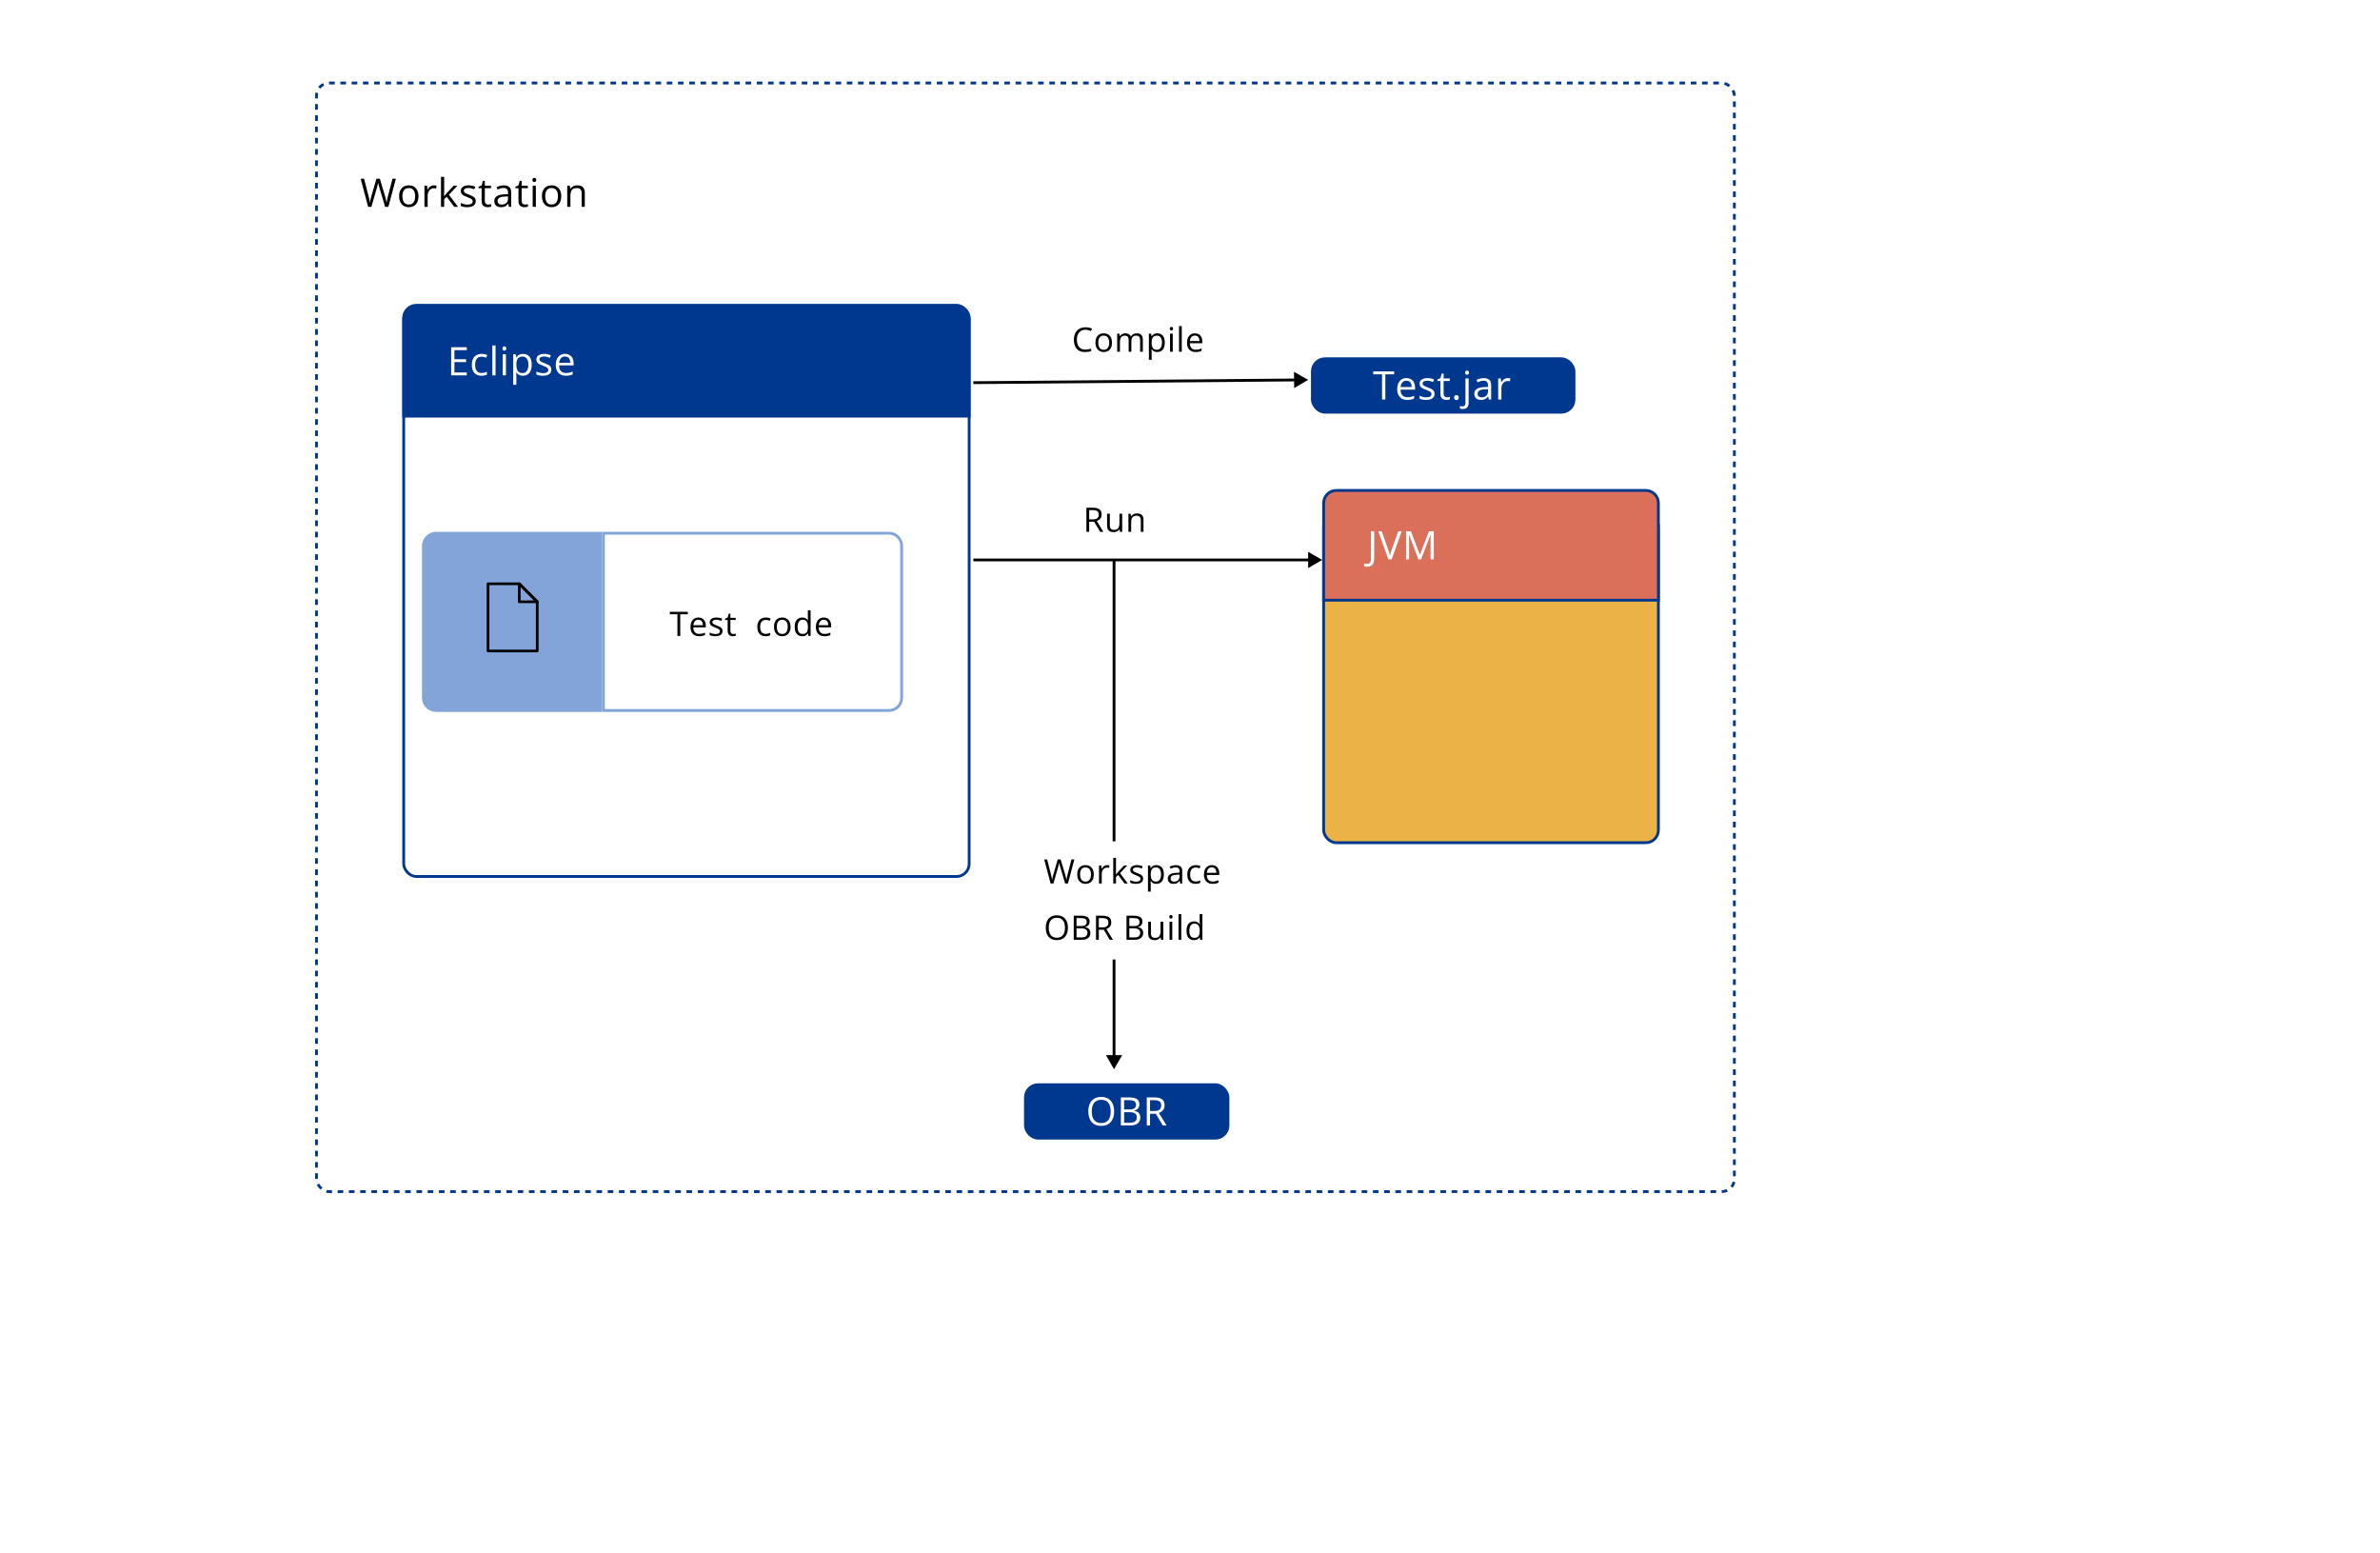 <svg width="846" height="552" viewBox="0 0 846 552" fill="none" xmlns="http://www.w3.org/2000/svg">
<rect width="846" height="552" fill="white"/>
<rect x="112.5" y="29.5" width="504" height="394" rx="4.5" fill="white" stroke="#00378F" stroke-dasharray="2 2"/>
<path d="M140.722 63.506L138.049 73.5H136.88L134.897 66.773C134.838 66.582 134.781 66.391 134.727 66.199C134.676 66.003 134.629 65.819 134.583 65.645C134.537 65.468 134.499 65.313 134.467 65.181C134.439 65.044 134.419 64.941 134.405 64.873C134.396 64.941 134.378 65.042 134.351 65.174C134.328 65.306 134.296 65.459 134.255 65.632C134.218 65.805 134.173 65.99 134.118 66.186C134.068 66.382 134.013 66.58 133.954 66.78L132.026 73.5H130.857L128.205 63.506H129.415L131.021 69.774C131.076 69.984 131.126 70.191 131.172 70.397C131.222 70.597 131.265 70.793 131.302 70.984C131.343 71.176 131.379 71.363 131.411 71.545C131.443 71.727 131.473 71.905 131.5 72.078C131.523 71.9 131.552 71.716 131.589 71.524C131.625 71.329 131.664 71.13 131.705 70.93C131.751 70.729 131.799 70.526 131.849 70.321C131.903 70.116 131.96 69.911 132.02 69.706L133.817 63.506H135.014L136.887 69.754C136.951 69.968 137.01 70.18 137.064 70.39C137.119 70.599 137.167 70.804 137.208 71.005C137.254 71.201 137.292 71.39 137.324 71.572C137.361 71.75 137.393 71.919 137.42 72.078C137.452 71.855 137.491 71.62 137.536 71.374C137.582 71.128 137.634 70.87 137.693 70.602C137.757 70.333 137.826 70.055 137.898 69.768L139.505 63.506H140.722ZM148.75 69.74C148.75 70.356 148.67 70.905 148.511 71.388C148.351 71.871 148.121 72.279 147.82 72.611C147.519 72.944 147.155 73.199 146.726 73.377C146.303 73.55 145.822 73.637 145.284 73.637C144.783 73.637 144.322 73.55 143.903 73.377C143.488 73.199 143.128 72.944 142.823 72.611C142.522 72.279 142.288 71.871 142.119 71.388C141.955 70.905 141.873 70.356 141.873 69.74C141.873 68.92 142.012 68.223 142.29 67.648C142.568 67.07 142.964 66.63 143.479 66.329C143.999 66.024 144.616 65.871 145.332 65.871C146.015 65.871 146.612 66.024 147.123 66.329C147.638 66.634 148.037 67.076 148.319 67.655C148.606 68.23 148.75 68.924 148.75 69.74ZM143.049 69.74C143.049 70.342 143.128 70.864 143.288 71.306C143.447 71.748 143.694 72.09 144.026 72.331C144.359 72.573 144.787 72.693 145.311 72.693C145.831 72.693 146.257 72.573 146.59 72.331C146.927 72.09 147.175 71.748 147.335 71.306C147.494 70.864 147.574 70.342 147.574 69.74C147.574 69.143 147.494 68.628 147.335 68.195C147.175 67.758 146.929 67.421 146.597 67.184C146.264 66.947 145.833 66.828 145.305 66.828C144.525 66.828 143.953 67.086 143.589 67.601C143.229 68.116 143.049 68.829 143.049 69.74ZM154.276 65.871C154.426 65.871 154.584 65.88 154.748 65.898C154.912 65.912 155.058 65.933 155.185 65.96L155.042 67.013C154.919 66.981 154.782 66.956 154.632 66.938C154.481 66.919 154.34 66.91 154.208 66.91C153.907 66.91 153.622 66.972 153.353 67.095C153.089 67.213 152.856 67.386 152.656 67.614C152.455 67.838 152.298 68.109 152.184 68.428C152.07 68.742 152.013 69.093 152.013 69.481V73.5H150.872V66.008H151.815L151.938 67.389H151.986C152.141 67.111 152.328 66.858 152.547 66.63C152.765 66.397 153.018 66.213 153.305 66.076C153.597 65.939 153.921 65.871 154.276 65.871ZM157.888 62.863V68.387C157.888 68.569 157.881 68.792 157.868 69.057C157.854 69.316 157.843 69.546 157.834 69.747H157.881C157.977 69.629 158.116 69.453 158.298 69.221C158.485 68.988 158.642 68.801 158.77 68.66L161.258 66.008H162.591L159.577 69.207L162.81 73.5H161.443L158.797 69.952L157.888 70.786V73.5H156.76V62.863H157.888ZM169.122 71.449C169.122 71.928 169.002 72.331 168.76 72.659C168.523 72.983 168.181 73.227 167.735 73.391C167.293 73.555 166.764 73.637 166.149 73.637C165.625 73.637 165.171 73.596 164.788 73.514C164.406 73.432 164.071 73.315 163.784 73.165V72.119C164.089 72.269 164.453 72.406 164.877 72.529C165.301 72.652 165.734 72.714 166.176 72.714C166.823 72.714 167.293 72.609 167.584 72.399C167.876 72.19 168.022 71.905 168.022 71.545C168.022 71.34 167.963 71.16 167.844 71.005C167.73 70.845 167.536 70.693 167.263 70.547C166.99 70.397 166.611 70.232 166.128 70.055C165.65 69.872 165.235 69.692 164.884 69.515C164.538 69.332 164.269 69.111 164.077 68.852C163.891 68.592 163.797 68.255 163.797 67.84C163.797 67.206 164.052 66.721 164.563 66.384C165.078 66.042 165.752 65.871 166.586 65.871C167.037 65.871 167.459 65.917 167.851 66.008C168.247 66.094 168.617 66.213 168.958 66.363L168.576 67.272C168.266 67.14 167.935 67.029 167.584 66.938C167.233 66.846 166.876 66.801 166.511 66.801C165.987 66.801 165.584 66.887 165.301 67.061C165.023 67.234 164.884 67.471 164.884 67.772C164.884 68.004 164.948 68.195 165.076 68.346C165.208 68.496 165.417 68.637 165.704 68.769C165.992 68.902 166.37 69.057 166.839 69.234C167.309 69.408 167.714 69.588 168.056 69.774C168.398 69.957 168.66 70.18 168.842 70.444C169.029 70.704 169.122 71.039 169.122 71.449ZM173.528 72.707C173.714 72.707 173.906 72.691 174.102 72.659C174.298 72.627 174.457 72.588 174.58 72.543V73.425C174.448 73.484 174.264 73.534 174.027 73.575C173.794 73.616 173.566 73.637 173.343 73.637C172.946 73.637 172.586 73.568 172.263 73.432C171.939 73.29 171.68 73.053 171.484 72.721C171.292 72.388 171.196 71.928 171.196 71.34V66.897H170.13V66.343L171.203 65.898L171.654 64.272H172.338V66.008H174.532V66.897H172.338V71.306C172.338 71.775 172.445 72.126 172.659 72.358C172.878 72.591 173.168 72.707 173.528 72.707ZM179.061 65.885C179.954 65.885 180.617 66.085 181.05 66.486C181.483 66.887 181.699 67.528 181.699 68.407V73.5H180.872L180.653 72.393H180.599C180.389 72.666 180.17 72.896 179.942 73.083C179.715 73.265 179.45 73.404 179.149 73.5C178.853 73.591 178.489 73.637 178.056 73.637C177.6 73.637 177.194 73.557 176.839 73.397C176.488 73.238 176.21 72.996 176.005 72.673C175.804 72.349 175.704 71.939 175.704 71.442C175.704 70.695 176 70.121 176.593 69.72C177.185 69.319 178.088 69.1 179.3 69.064L180.592 69.009V68.551C180.592 67.904 180.453 67.45 180.175 67.19C179.897 66.931 179.505 66.801 178.999 66.801C178.607 66.801 178.233 66.858 177.878 66.972C177.522 67.086 177.185 67.22 176.866 67.375L176.518 66.514C176.855 66.341 177.242 66.192 177.68 66.069C178.117 65.946 178.578 65.885 179.061 65.885ZM180.578 69.809L179.437 69.856C178.502 69.893 177.844 70.046 177.461 70.314C177.078 70.583 176.887 70.964 176.887 71.456C176.887 71.884 177.017 72.201 177.276 72.406C177.536 72.611 177.88 72.714 178.309 72.714C178.974 72.714 179.519 72.529 179.942 72.16C180.366 71.791 180.578 71.237 180.578 70.499V69.809ZM186.617 72.707C186.804 72.707 186.995 72.691 187.191 72.659C187.387 72.627 187.547 72.588 187.67 72.543V73.425C187.538 73.484 187.353 73.534 187.116 73.575C186.884 73.616 186.656 73.637 186.432 73.637C186.036 73.637 185.676 73.568 185.352 73.432C185.029 73.29 184.769 73.053 184.573 72.721C184.382 72.388 184.286 71.928 184.286 71.34V66.897H183.22V66.343L184.293 65.898L184.744 64.272H185.428V66.008H187.622V66.897H185.428V71.306C185.428 71.775 185.535 72.126 185.749 72.358C185.968 72.591 186.257 72.707 186.617 72.707ZM190.482 66.008V73.5H189.347V66.008H190.482ZM189.928 63.205C190.115 63.205 190.275 63.267 190.407 63.39C190.544 63.508 190.612 63.695 190.612 63.95C190.612 64.201 190.544 64.388 190.407 64.511C190.275 64.634 190.115 64.695 189.928 64.695C189.732 64.695 189.568 64.634 189.436 64.511C189.309 64.388 189.245 64.201 189.245 63.95C189.245 63.695 189.309 63.508 189.436 63.39C189.568 63.267 189.732 63.205 189.928 63.205ZM199.508 69.74C199.508 70.356 199.429 70.905 199.269 71.388C199.11 71.871 198.879 72.279 198.579 72.611C198.278 72.944 197.913 73.199 197.485 73.377C197.061 73.55 196.58 73.637 196.043 73.637C195.541 73.637 195.081 73.55 194.662 73.377C194.247 73.199 193.887 72.944 193.582 72.611C193.281 72.279 193.046 71.871 192.877 71.388C192.713 70.905 192.631 70.356 192.631 69.74C192.631 68.92 192.77 68.223 193.048 67.648C193.326 67.07 193.723 66.63 194.238 66.329C194.757 66.024 195.375 65.871 196.09 65.871C196.774 65.871 197.371 66.024 197.881 66.329C198.396 66.634 198.795 67.076 199.078 67.655C199.365 68.23 199.508 68.924 199.508 69.74ZM193.807 69.74C193.807 70.342 193.887 70.864 194.046 71.306C194.206 71.748 194.452 72.09 194.785 72.331C195.117 72.573 195.546 72.693 196.07 72.693C196.589 72.693 197.016 72.573 197.348 72.331C197.685 72.09 197.934 71.748 198.093 71.306C198.253 70.864 198.333 70.342 198.333 69.74C198.333 69.143 198.253 68.628 198.093 68.195C197.934 67.758 197.688 67.421 197.355 67.184C197.022 66.947 196.592 66.828 196.063 66.828C195.284 66.828 194.712 67.086 194.347 67.601C193.987 68.116 193.807 68.829 193.807 69.74ZM205.178 65.871C206.067 65.871 206.739 66.09 207.195 66.527C207.65 66.96 207.878 67.658 207.878 68.619V73.5H206.757V68.694C206.757 68.07 206.614 67.603 206.327 67.293C206.044 66.983 205.609 66.828 205.021 66.828C204.191 66.828 203.608 67.063 203.271 67.532C202.934 68.002 202.765 68.683 202.765 69.576V73.5H201.63V66.008H202.546L202.717 67.088H202.779C202.938 66.824 203.141 66.603 203.387 66.425C203.633 66.243 203.909 66.106 204.214 66.015C204.52 65.919 204.841 65.871 205.178 65.871Z" fill="black"/>
<path d="M381.904 305.434L379.613 314H378.611L376.912 308.234C376.861 308.07 376.812 307.906 376.766 307.742C376.723 307.574 376.682 307.416 376.643 307.268C376.604 307.115 376.57 306.982 376.543 306.869C376.52 306.752 376.502 306.664 376.49 306.605C376.482 306.664 376.467 306.75 376.443 306.863C376.424 306.977 376.396 307.107 376.361 307.256C376.33 307.404 376.291 307.562 376.244 307.73C376.201 307.898 376.154 308.068 376.104 308.24L374.451 314H373.449L371.176 305.434H372.213L373.59 310.807C373.637 310.986 373.68 311.164 373.719 311.34C373.762 311.512 373.799 311.68 373.83 311.844C373.865 312.008 373.896 312.168 373.924 312.324C373.951 312.48 373.977 312.633 374 312.781C374.02 312.629 374.045 312.471 374.076 312.307C374.107 312.139 374.141 311.969 374.176 311.797C374.215 311.625 374.256 311.451 374.299 311.275C374.346 311.1 374.395 310.924 374.445 310.748L375.986 305.434H377.012L378.617 310.789C378.672 310.973 378.723 311.154 378.77 311.334C378.816 311.514 378.857 311.689 378.893 311.861C378.932 312.029 378.965 312.191 378.992 312.348C379.023 312.5 379.051 312.645 379.074 312.781C379.102 312.59 379.135 312.389 379.174 312.178C379.213 311.967 379.258 311.746 379.309 311.516C379.363 311.285 379.422 311.047 379.484 310.801L380.861 305.434H381.904ZM388.808 310.777C388.808 311.305 388.74 311.775 388.603 312.189C388.467 312.604 388.269 312.953 388.012 313.238C387.754 313.523 387.441 313.742 387.074 313.895C386.711 314.043 386.299 314.117 385.838 314.117C385.408 314.117 385.014 314.043 384.654 313.895C384.299 313.742 383.99 313.523 383.728 313.238C383.471 312.953 383.269 312.604 383.125 312.189C382.984 311.775 382.914 311.305 382.914 310.777C382.914 310.074 383.033 309.477 383.271 308.984C383.51 308.488 383.849 308.111 384.291 307.854C384.736 307.592 385.265 307.461 385.879 307.461C386.465 307.461 386.976 307.592 387.414 307.854C387.855 308.115 388.197 308.494 388.439 308.99C388.685 309.482 388.808 310.078 388.808 310.777ZM383.922 310.777C383.922 311.293 383.99 311.74 384.127 312.119C384.264 312.498 384.474 312.791 384.76 312.998C385.045 313.205 385.412 313.309 385.861 313.309C386.306 313.309 386.672 313.205 386.957 312.998C387.246 312.791 387.459 312.498 387.596 312.119C387.732 311.74 387.801 311.293 387.801 310.777C387.801 310.266 387.732 309.824 387.596 309.453C387.459 309.078 387.248 308.789 386.963 308.586C386.678 308.383 386.308 308.281 385.855 308.281C385.187 308.281 384.697 308.502 384.385 308.943C384.076 309.385 383.922 309.996 383.922 310.777ZM393.568 307.461C393.697 307.461 393.832 307.469 393.972 307.484C394.113 307.496 394.238 307.514 394.347 307.537L394.224 308.439C394.119 308.412 394.002 308.391 393.873 308.375C393.744 308.359 393.623 308.352 393.509 308.352C393.252 308.352 393.007 308.404 392.777 308.51C392.55 308.611 392.351 308.76 392.179 308.955C392.007 309.146 391.873 309.379 391.775 309.652C391.677 309.922 391.629 310.223 391.629 310.555V314H390.65V307.578H391.459L391.564 308.762H391.605C391.738 308.523 391.898 308.307 392.086 308.111C392.273 307.912 392.49 307.754 392.736 307.637C392.986 307.52 393.263 307.461 393.568 307.461ZM396.687 304.883V309.617C396.687 309.773 396.681 309.965 396.669 310.191C396.658 310.414 396.648 310.611 396.64 310.783H396.681C396.763 310.682 396.882 310.531 397.039 310.332C397.199 310.133 397.334 309.973 397.443 309.852L399.576 307.578H400.718L398.134 310.32L400.906 314H399.734L397.466 310.959L396.687 311.674V314H395.72V304.883H396.687ZM406.339 312.242C406.339 312.652 406.236 312.998 406.029 313.279C405.826 313.557 405.533 313.766 405.15 313.906C404.771 314.047 404.318 314.117 403.79 314.117C403.341 314.117 402.952 314.082 402.624 314.012C402.296 313.941 402.009 313.842 401.763 313.713V312.816C402.025 312.945 402.337 313.062 402.701 313.168C403.064 313.273 403.435 313.326 403.814 313.326C404.369 313.326 404.771 313.236 405.021 313.057C405.271 312.877 405.396 312.633 405.396 312.324C405.396 312.148 405.345 311.994 405.244 311.861C405.146 311.725 404.98 311.594 404.745 311.469C404.511 311.34 404.187 311.199 403.773 311.047C403.363 310.891 403.007 310.736 402.706 310.584C402.41 310.428 402.179 310.238 402.015 310.016C401.855 309.793 401.775 309.504 401.775 309.148C401.775 308.605 401.994 308.189 402.431 307.9C402.872 307.607 403.451 307.461 404.165 307.461C404.552 307.461 404.913 307.5 405.249 307.578C405.589 307.652 405.906 307.754 406.199 307.883L405.87 308.662C405.605 308.549 405.322 308.453 405.021 308.375C404.72 308.297 404.413 308.258 404.101 308.258C403.652 308.258 403.306 308.332 403.064 308.48C402.826 308.629 402.706 308.832 402.706 309.09C402.706 309.289 402.761 309.453 402.87 309.582C402.984 309.711 403.163 309.832 403.41 309.945C403.656 310.059 403.98 310.191 404.382 310.344C404.785 310.492 405.132 310.646 405.425 310.807C405.718 310.963 405.943 311.154 406.099 311.381C406.259 311.604 406.339 311.891 406.339 312.242ZM411.081 307.461C411.882 307.461 412.521 307.736 412.997 308.287C413.474 308.838 413.712 309.666 413.712 310.771C413.712 311.502 413.603 312.115 413.384 312.611C413.165 313.107 412.857 313.482 412.458 313.736C412.064 313.99 411.597 314.117 411.058 314.117C410.718 314.117 410.419 314.072 410.161 313.982C409.904 313.893 409.683 313.771 409.499 313.619C409.316 313.467 409.163 313.301 409.042 313.121H408.972C408.984 313.273 408.997 313.457 409.013 313.672C409.032 313.887 409.042 314.074 409.042 314.234V316.871H408.064V307.578H408.866L408.995 308.527H409.042C409.167 308.332 409.32 308.154 409.499 307.994C409.679 307.83 409.898 307.701 410.155 307.607C410.417 307.51 410.726 307.461 411.081 307.461ZM410.911 308.281C410.466 308.281 410.107 308.367 409.833 308.539C409.564 308.711 409.366 308.969 409.241 309.312C409.116 309.652 409.05 310.08 409.042 310.596V310.783C409.042 311.326 409.101 311.785 409.218 312.16C409.339 312.535 409.536 312.82 409.81 313.016C410.087 313.211 410.458 313.309 410.923 313.309C411.321 313.309 411.654 313.201 411.919 312.986C412.185 312.771 412.382 312.473 412.511 312.09C412.644 311.703 412.71 311.26 412.71 310.76C412.71 310.002 412.562 309.4 412.265 308.955C411.972 308.506 411.521 308.281 410.911 308.281ZM417.974 307.473C418.739 307.473 419.308 307.645 419.679 307.988C420.05 308.332 420.235 308.881 420.235 309.635V314H419.526L419.339 313.051H419.292C419.112 313.285 418.925 313.482 418.73 313.643C418.534 313.799 418.308 313.918 418.05 314C417.796 314.078 417.483 314.117 417.112 314.117C416.722 314.117 416.374 314.049 416.069 313.912C415.769 313.775 415.53 313.568 415.355 313.291C415.183 313.014 415.097 312.662 415.097 312.236C415.097 311.596 415.351 311.104 415.858 310.76C416.366 310.416 417.14 310.229 418.179 310.197L419.286 310.15V309.758C419.286 309.203 419.167 308.814 418.929 308.592C418.69 308.369 418.355 308.258 417.921 308.258C417.585 308.258 417.265 308.307 416.96 308.404C416.655 308.502 416.366 308.617 416.093 308.75L415.794 308.012C416.083 307.863 416.415 307.736 416.79 307.631C417.165 307.525 417.56 307.473 417.974 307.473ZM419.274 310.836L418.296 310.877C417.495 310.908 416.931 311.039 416.603 311.27C416.274 311.5 416.11 311.826 416.11 312.248C416.11 312.615 416.222 312.887 416.444 313.062C416.667 313.238 416.962 313.326 417.329 313.326C417.899 313.326 418.366 313.168 418.73 312.852C419.093 312.535 419.274 312.061 419.274 311.428V310.836ZM424.972 314.117C424.393 314.117 423.884 313.998 423.442 313.76C423.001 313.521 422.657 313.158 422.411 312.67C422.165 312.182 422.042 311.566 422.042 310.824C422.042 310.047 422.171 309.412 422.429 308.92C422.69 308.424 423.05 308.057 423.507 307.818C423.964 307.58 424.483 307.461 425.065 307.461C425.386 307.461 425.694 307.494 425.991 307.561C426.292 307.623 426.538 307.703 426.729 307.801L426.436 308.615C426.241 308.537 426.015 308.467 425.757 308.404C425.503 308.342 425.265 308.311 425.042 308.311C424.597 308.311 424.225 308.406 423.929 308.598C423.636 308.789 423.415 309.07 423.266 309.441C423.122 309.812 423.05 310.27 423.05 310.812C423.05 311.332 423.12 311.775 423.261 312.143C423.405 312.51 423.618 312.791 423.899 312.986C424.184 313.178 424.54 313.273 424.966 313.273C425.306 313.273 425.612 313.238 425.886 313.168C426.159 313.094 426.407 313.008 426.63 312.91V313.777C426.415 313.887 426.175 313.971 425.909 314.029C425.647 314.088 425.335 314.117 424.972 314.117ZM430.786 307.461C431.333 307.461 431.801 307.582 432.192 307.824C432.583 308.066 432.882 308.406 433.089 308.844C433.296 309.277 433.399 309.785 433.399 310.367V310.971H428.964C428.975 311.725 429.163 312.299 429.526 312.693C429.889 313.088 430.401 313.285 431.061 313.285C431.467 313.285 431.827 313.248 432.139 313.174C432.452 313.1 432.776 312.99 433.112 312.846V313.701C432.788 313.846 432.466 313.951 432.145 314.018C431.829 314.084 431.454 314.117 431.02 314.117C430.403 314.117 429.864 313.992 429.403 313.742C428.946 313.488 428.591 313.117 428.337 312.629C428.083 312.141 427.956 311.543 427.956 310.836C427.956 310.145 428.071 309.547 428.301 309.043C428.536 308.535 428.864 308.145 429.286 307.871C429.712 307.598 430.212 307.461 430.786 307.461ZM430.774 308.258C430.255 308.258 429.841 308.428 429.532 308.768C429.223 309.107 429.04 309.582 428.981 310.191H432.38C432.376 309.809 432.315 309.473 432.198 309.184C432.085 308.891 431.911 308.664 431.676 308.504C431.442 308.34 431.141 308.258 430.774 308.258ZM379.602 329.705C379.602 330.365 379.518 330.967 379.35 331.51C379.182 332.049 378.932 332.514 378.6 332.904C378.271 333.291 377.863 333.59 377.375 333.801C376.887 334.012 376.32 334.117 375.676 334.117C375.012 334.117 374.432 334.012 373.936 333.801C373.443 333.59 373.033 333.289 372.705 332.898C372.381 332.508 372.137 332.041 371.973 331.498C371.812 330.955 371.732 330.354 371.732 329.693C371.732 328.818 371.877 328.051 372.166 327.391C372.455 326.73 372.893 326.217 373.479 325.85C374.068 325.482 374.807 325.299 375.693 325.299C376.541 325.299 377.254 325.48 377.832 325.844C378.414 326.207 378.854 326.719 379.15 327.379C379.451 328.035 379.602 328.811 379.602 329.705ZM372.781 329.705C372.781 330.432 372.885 331.061 373.092 331.592C373.299 332.123 373.615 332.533 374.041 332.822C374.471 333.111 375.016 333.256 375.676 333.256C376.34 333.256 376.883 333.111 377.305 332.822C377.73 332.533 378.045 332.123 378.248 331.592C378.451 331.061 378.553 330.432 378.553 329.705C378.553 328.6 378.32 327.736 377.855 327.115C377.395 326.49 376.674 326.178 375.693 326.178C375.029 326.178 374.482 326.32 374.053 326.605C373.623 326.891 373.303 327.297 373.092 327.824C372.885 328.348 372.781 328.975 372.781 329.705ZM381.672 325.434H384.097C385.168 325.434 385.972 325.594 386.512 325.914C387.051 326.234 387.32 326.779 387.32 327.549C387.32 327.881 387.256 328.18 387.127 328.445C387.002 328.707 386.818 328.924 386.576 329.096C386.334 329.268 386.035 329.387 385.68 329.453V329.512C386.055 329.57 386.387 329.678 386.676 329.834C386.965 329.99 387.191 330.209 387.355 330.49C387.519 330.771 387.601 331.129 387.601 331.562C387.601 332.09 387.478 332.535 387.232 332.898C386.99 333.262 386.646 333.537 386.201 333.725C385.756 333.908 385.228 334 384.619 334H381.672V325.434ZM382.668 329.107H384.308C385.055 329.107 385.57 328.984 385.855 328.738C386.144 328.492 386.289 328.133 386.289 327.66C386.289 327.172 386.117 326.82 385.773 326.605C385.433 326.391 384.89 326.283 384.144 326.283H382.668V329.107ZM382.668 329.945V333.15H384.449C385.211 333.15 385.75 333.002 386.066 332.705C386.383 332.404 386.541 332 386.541 331.492C386.541 331.168 386.469 330.891 386.324 330.66C386.183 330.43 385.953 330.254 385.633 330.133C385.316 330.008 384.892 329.945 384.361 329.945H382.668ZM391.904 325.434C392.607 325.434 393.187 325.521 393.644 325.697C394.105 325.869 394.449 326.133 394.675 326.488C394.902 326.844 395.015 327.297 395.015 327.848C395.015 328.301 394.933 328.68 394.769 328.984C394.605 329.285 394.39 329.529 394.125 329.717C393.859 329.904 393.576 330.049 393.275 330.15L395.625 334H394.465L392.367 330.426H390.586V334H389.59V325.434H391.904ZM391.845 326.295H390.586V329.582H391.945C392.644 329.582 393.158 329.439 393.486 329.154C393.818 328.869 393.984 328.449 393.984 327.895C393.984 327.312 393.808 326.9 393.457 326.658C393.109 326.416 392.572 326.295 391.845 326.295ZM400.433 325.434H402.859C403.929 325.434 404.734 325.594 405.273 325.914C405.812 326.234 406.081 326.779 406.081 327.549C406.081 327.881 406.017 328.18 405.888 328.445C405.763 328.707 405.579 328.924 405.337 329.096C405.095 329.268 404.796 329.387 404.441 329.453V329.512C404.816 329.57 405.148 329.678 405.437 329.834C405.726 329.99 405.952 330.209 406.117 330.49C406.281 330.771 406.363 331.129 406.363 331.562C406.363 332.09 406.24 332.535 405.994 332.898C405.751 333.262 405.408 333.537 404.962 333.725C404.517 333.908 403.99 334 403.38 334H400.433V325.434ZM401.429 329.107H403.07C403.816 329.107 404.331 328.984 404.617 328.738C404.906 328.492 405.05 328.133 405.05 327.66C405.05 327.172 404.878 326.82 404.535 326.605C404.195 326.391 403.652 326.283 402.906 326.283H401.429V329.107ZM401.429 329.945V333.15H403.21C403.972 333.15 404.511 333.002 404.827 332.705C405.144 332.404 405.302 332 405.302 331.492C405.302 331.168 405.23 330.891 405.085 330.66C404.945 330.43 404.714 330.254 404.394 330.133C404.077 330.008 403.654 329.945 403.122 329.945H401.429ZM413.507 327.578V334H412.71L412.57 333.098H412.517C412.384 333.32 412.212 333.508 412.001 333.66C411.79 333.812 411.552 333.926 411.286 334C411.025 334.078 410.745 334.117 410.448 334.117C409.941 334.117 409.515 334.035 409.171 333.871C408.827 333.707 408.568 333.453 408.392 333.109C408.22 332.766 408.134 332.324 408.134 331.785V327.578H409.118V331.715C409.118 332.25 409.239 332.65 409.482 332.916C409.724 333.178 410.093 333.309 410.589 333.309C411.066 333.309 411.445 333.219 411.726 333.039C412.011 332.859 412.216 332.596 412.341 332.248C412.466 331.896 412.529 331.467 412.529 330.959V327.578H413.507ZM416.696 327.578V334H415.724V327.578H416.696ZM416.222 325.176C416.382 325.176 416.519 325.229 416.632 325.334C416.749 325.436 416.808 325.596 416.808 325.814C416.808 326.029 416.749 326.189 416.632 326.295C416.519 326.4 416.382 326.453 416.222 326.453C416.054 326.453 415.913 326.4 415.8 326.295C415.69 326.189 415.636 326.029 415.636 325.814C415.636 325.596 415.69 325.436 415.8 325.334C415.913 325.229 416.054 325.176 416.222 325.176ZM419.897 334H418.919V324.883H419.897V334ZM424.399 334.117C423.587 334.117 422.942 333.84 422.466 333.285C421.993 332.73 421.757 331.906 421.757 330.812C421.757 329.707 421.999 328.873 422.483 328.311C422.967 327.744 423.612 327.461 424.417 327.461C424.757 327.461 425.053 327.506 425.307 327.596C425.561 327.686 425.78 327.807 425.964 327.959C426.147 328.107 426.301 328.277 426.426 328.469H426.497C426.481 328.348 426.466 328.182 426.45 327.971C426.434 327.76 426.426 327.588 426.426 327.455V324.883H427.399V334H426.614L426.467 333.086H426.426C426.305 333.277 426.151 333.451 425.964 333.607C425.78 333.764 425.559 333.889 425.301 333.982C425.048 334.072 424.747 334.117 424.399 334.117ZM424.551 333.309C425.239 333.309 425.725 333.113 426.01 332.723C426.296 332.332 426.438 331.752 426.438 330.982V330.807C426.438 329.99 426.301 329.363 426.028 328.926C425.759 328.488 425.266 328.27 424.551 328.27C423.954 328.27 423.507 328.5 423.21 328.961C422.913 329.418 422.764 330.043 422.764 330.836C422.764 331.625 422.911 332.234 423.204 332.664C423.501 333.094 423.95 333.309 424.551 333.309Z" fill="black"/>
<rect x="470.5" y="182.5" width="119" height="117" rx="4.5" fill="#EBB347" stroke="#00378F"/>
<path d="M491.64 193.564H495.133V198.41C494.609 198.588 494.069 198.72 493.513 198.807C492.961 198.893 492.344 198.937 491.66 198.937C490.621 198.937 489.744 198.729 489.028 198.315C488.317 197.9 487.777 197.31 487.408 196.544C487.039 195.774 486.854 194.86 486.854 193.803C486.854 192.768 487.057 191.866 487.463 191.096C487.873 190.326 488.463 189.729 489.233 189.305C490.008 188.877 490.938 188.662 492.022 188.662C492.578 188.662 493.105 188.715 493.602 188.82C494.103 188.92 494.568 189.063 494.996 189.25L494.552 190.262C494.183 190.102 493.775 189.966 493.328 189.852C492.886 189.738 492.428 189.681 491.954 189.681C491.138 189.681 490.439 189.849 489.855 190.187C489.277 190.524 488.832 191 488.522 191.615C488.217 192.231 488.064 192.96 488.064 193.803C488.064 194.637 488.199 195.364 488.468 195.984C488.737 196.599 489.156 197.077 489.726 197.419C490.295 197.761 491.029 197.932 491.927 197.932C492.378 197.932 492.765 197.907 493.089 197.857C493.412 197.802 493.706 197.738 493.971 197.665V194.603H491.64V193.564ZM500.946 191.171C501.097 191.171 501.254 191.18 501.418 191.198C501.582 191.212 501.728 191.233 501.855 191.26L501.712 192.313C501.589 192.281 501.452 192.256 501.302 192.238C501.151 192.219 501.01 192.21 500.878 192.21C500.577 192.21 500.292 192.272 500.023 192.395C499.759 192.513 499.527 192.686 499.326 192.914C499.125 193.138 498.968 193.409 498.854 193.728C498.74 194.042 498.683 194.393 498.683 194.78V198.8H497.542V191.308H498.485L498.608 192.689H498.656C498.811 192.411 498.998 192.158 499.217 191.93C499.435 191.697 499.688 191.513 499.975 191.376C500.267 191.239 500.591 191.171 500.946 191.171ZM509.89 195.04C509.89 195.655 509.811 196.205 509.651 196.688C509.492 197.171 509.261 197.579 508.961 197.911C508.66 198.244 508.295 198.499 507.867 198.677C507.443 198.85 506.962 198.937 506.424 198.937C505.923 198.937 505.463 198.85 505.044 198.677C504.629 198.499 504.269 198.244 503.964 197.911C503.663 197.579 503.428 197.171 503.259 196.688C503.095 196.205 503.013 195.655 503.013 195.04C503.013 194.22 503.152 193.523 503.43 192.948C503.708 192.37 504.105 191.93 504.62 191.629C505.139 191.324 505.757 191.171 506.472 191.171C507.156 191.171 507.753 191.324 508.263 191.629C508.778 191.934 509.177 192.377 509.46 192.955C509.747 193.529 509.89 194.224 509.89 195.04ZM504.189 195.04C504.189 195.642 504.269 196.164 504.428 196.606C504.588 197.048 504.834 197.39 505.167 197.631C505.499 197.873 505.928 197.993 506.452 197.993C506.971 197.993 507.397 197.873 507.73 197.631C508.067 197.39 508.316 197.048 508.475 196.606C508.635 196.164 508.715 195.642 508.715 195.04C508.715 194.443 508.635 193.928 508.475 193.495C508.316 193.058 508.07 192.721 507.737 192.484C507.404 192.247 506.974 192.128 506.445 192.128C505.666 192.128 505.094 192.386 504.729 192.901C504.369 193.416 504.189 194.129 504.189 195.04ZM518.199 191.308V198.8H517.269L517.105 197.747H517.043C516.889 198.007 516.688 198.226 516.442 198.404C516.196 198.581 515.918 198.713 515.608 198.8C515.303 198.891 514.977 198.937 514.63 198.937C514.038 198.937 513.541 198.841 513.14 198.65C512.739 198.458 512.436 198.162 512.231 197.761C512.03 197.36 511.93 196.845 511.93 196.216V191.308H513.079V196.134C513.079 196.758 513.22 197.225 513.502 197.535C513.785 197.841 514.216 197.993 514.794 197.993C515.35 197.993 515.792 197.889 516.121 197.679C516.453 197.469 516.693 197.162 516.838 196.756C516.984 196.346 517.057 195.845 517.057 195.252V191.308H518.199ZM524.279 191.171C525.213 191.171 525.958 191.492 526.514 192.135C527.07 192.778 527.348 193.744 527.348 195.033C527.348 195.886 527.22 196.601 526.965 197.18C526.71 197.759 526.35 198.196 525.885 198.492C525.425 198.789 524.88 198.937 524.251 198.937C523.855 198.937 523.506 198.884 523.205 198.779C522.905 198.675 522.647 198.533 522.433 198.356C522.219 198.178 522.041 197.984 521.9 197.775H521.818C521.831 197.952 521.847 198.167 521.866 198.417C521.888 198.668 521.9 198.887 521.9 199.073V202.15H520.758V191.308H521.695L521.845 192.415H521.9C522.046 192.187 522.223 191.98 522.433 191.793C522.643 191.602 522.898 191.451 523.199 191.342C523.504 191.228 523.864 191.171 524.279 191.171ZM524.08 192.128C523.561 192.128 523.142 192.228 522.823 192.429C522.508 192.629 522.278 192.93 522.132 193.331C521.986 193.728 521.909 194.227 521.9 194.828V195.047C521.9 195.681 521.968 196.216 522.105 196.654C522.246 197.091 522.476 197.424 522.795 197.652C523.119 197.879 523.552 197.993 524.094 197.993C524.559 197.993 524.946 197.868 525.256 197.617C525.566 197.367 525.796 197.018 525.947 196.571C526.102 196.12 526.179 195.603 526.179 195.02C526.179 194.136 526.006 193.434 525.66 192.914C525.318 192.39 524.791 192.128 524.08 192.128ZM535.707 198.007C535.894 198.007 536.085 197.991 536.281 197.959C536.477 197.927 536.637 197.889 536.76 197.843V198.725C536.628 198.784 536.443 198.834 536.206 198.875C535.974 198.916 535.746 198.937 535.522 198.937C535.126 198.937 534.766 198.868 534.442 198.732C534.119 198.59 533.859 198.353 533.663 198.021C533.472 197.688 533.376 197.228 533.376 196.64V192.196H532.31V191.643L533.383 191.198L533.834 189.571H534.518V191.308H536.712V192.196H534.518V196.606C534.518 197.075 534.625 197.426 534.839 197.658C535.058 197.891 535.347 198.007 535.707 198.007ZM539.572 191.308V198.8H538.437V191.308H539.572ZM539.018 188.505C539.205 188.505 539.365 188.567 539.497 188.69C539.634 188.808 539.702 188.995 539.702 189.25C539.702 189.501 539.634 189.688 539.497 189.811C539.365 189.934 539.205 189.995 539.018 189.995C538.822 189.995 538.658 189.934 538.526 189.811C538.399 189.688 538.335 189.501 538.335 189.25C538.335 188.995 538.399 188.808 538.526 188.69C538.658 188.567 538.822 188.505 539.018 188.505ZM544.558 198.007C544.745 198.007 544.937 197.991 545.133 197.959C545.329 197.927 545.488 197.889 545.611 197.843V198.725C545.479 198.784 545.294 198.834 545.057 198.875C544.825 198.916 544.597 198.937 544.374 198.937C543.977 198.937 543.617 198.868 543.294 198.732C542.97 198.59 542.71 198.353 542.514 198.021C542.323 197.688 542.227 197.228 542.227 196.64V192.196H541.161V191.643L542.234 191.198L542.685 189.571H543.369V191.308H545.563V192.196H543.369V196.606C543.369 197.075 543.476 197.426 543.69 197.658C543.909 197.891 544.198 198.007 544.558 198.007ZM548.43 198.8H547.289V188.163H548.43V198.8ZM553.874 191.171C554.512 191.171 555.059 191.312 555.515 191.595C555.971 191.877 556.319 192.274 556.561 192.784C556.802 193.29 556.923 193.883 556.923 194.562V195.266H551.748C551.762 196.145 551.981 196.815 552.405 197.276C552.829 197.736 553.426 197.966 554.196 197.966C554.67 197.966 555.089 197.923 555.454 197.836C555.818 197.75 556.196 197.622 556.588 197.453V198.451C556.21 198.62 555.834 198.743 555.46 198.821C555.091 198.898 554.654 198.937 554.148 198.937C553.428 198.937 552.799 198.791 552.261 198.499C551.728 198.203 551.313 197.77 551.017 197.2C550.721 196.631 550.573 195.933 550.573 195.109C550.573 194.302 550.707 193.605 550.976 193.017C551.249 192.424 551.632 191.969 552.124 191.65C552.621 191.331 553.204 191.171 553.874 191.171ZM553.861 192.101C553.255 192.101 552.772 192.299 552.412 192.696C552.051 193.092 551.837 193.646 551.769 194.357H555.734C555.729 193.91 555.659 193.518 555.522 193.181C555.39 192.839 555.187 192.575 554.913 192.388C554.64 192.196 554.289 192.101 553.861 192.101Z" fill="black"/>
<path d="M475 174.3H585C587.485 174.3 589.5 176.315 589.5 178.8V213.3H470.5V178.8C470.5 176.315 472.515 174.3 475 174.3Z" fill="#DA6F5A"/>
<path d="M485.925 201.432C485.697 201.432 485.496 201.416 485.323 201.384C485.15 201.352 485.002 201.309 484.879 201.254V200.263C485.025 200.308 485.182 200.343 485.351 200.365C485.519 200.393 485.701 200.406 485.897 200.406C486.153 200.406 486.387 200.356 486.602 200.256C486.816 200.156 486.987 199.985 487.114 199.743C487.242 199.502 487.306 199.169 487.306 198.745V188.806H488.475V198.656C488.475 199.281 488.37 199.798 488.16 200.208C487.955 200.618 487.661 200.924 487.278 201.124C486.9 201.329 486.449 201.432 485.925 201.432ZM498.266 188.806L494.678 198.8H493.509L489.92 188.806H491.137L493.474 195.389C493.57 195.653 493.654 195.906 493.727 196.148C493.805 196.389 493.873 196.622 493.932 196.845C493.992 197.068 494.044 197.285 494.09 197.494C494.135 197.285 494.188 197.068 494.247 196.845C494.306 196.617 494.375 196.382 494.452 196.141C494.529 195.895 494.616 195.637 494.712 195.368L497.036 188.806H498.266ZM504.196 198.8L500.84 189.954H500.785C500.803 190.141 500.819 190.369 500.833 190.638C500.846 190.907 500.858 191.201 500.867 191.52C500.876 191.834 500.881 192.155 500.881 192.484V198.8H499.8V188.806H501.523L504.688 197.118H504.736L507.949 188.806H509.658V198.8H508.509V192.402C508.509 192.105 508.514 191.809 508.523 191.513C508.532 191.212 508.544 190.93 508.557 190.665C508.571 190.396 508.585 190.164 508.598 189.968H508.544L505.146 198.8H504.196Z" fill="white"/>
<path d="M475 174.3H585C587.485 174.3 589.5 176.315 589.5 178.8V213.3H470.5V178.8C470.5 176.315 472.515 174.3 475 174.3Z" stroke="#00378F"/>
<g style="mix-blend-mode:overlay">
<rect x="169.5" y="150.5" width="114" height="71" rx="4.5" fill="#82A4D9" stroke="#00378F"/>
<path d="M190.64 156.964H194.133V161.81C193.609 161.988 193.069 162.12 192.513 162.207C191.961 162.293 191.344 162.337 190.66 162.337C189.621 162.337 188.744 162.129 188.028 161.715C187.317 161.3 186.777 160.71 186.408 159.944C186.039 159.174 185.854 158.26 185.854 157.203C185.854 156.168 186.057 155.266 186.463 154.496C186.873 153.726 187.463 153.129 188.233 152.705C189.008 152.276 189.938 152.062 191.022 152.062C191.578 152.062 192.105 152.115 192.602 152.22C193.103 152.32 193.568 152.463 193.996 152.65L193.552 153.662C193.183 153.502 192.775 153.366 192.328 153.252C191.886 153.138 191.428 153.081 190.954 153.081C190.138 153.081 189.439 153.249 188.855 153.587C188.277 153.924 187.832 154.4 187.522 155.015C187.217 155.631 187.064 156.36 187.064 157.203C187.064 158.037 187.199 158.764 187.468 159.384C187.737 159.999 188.156 160.477 188.726 160.819C189.295 161.161 190.029 161.332 190.927 161.332C191.378 161.332 191.765 161.307 192.089 161.257C192.412 161.202 192.706 161.138 192.971 161.065V158.003H190.64V156.964ZM199.946 154.571C200.097 154.571 200.254 154.58 200.418 154.598C200.582 154.612 200.728 154.633 200.855 154.66L200.712 155.713C200.589 155.681 200.452 155.656 200.302 155.637C200.151 155.619 200.01 155.61 199.878 155.61C199.577 155.61 199.292 155.672 199.023 155.795C198.759 155.913 198.527 156.086 198.326 156.314C198.125 156.538 197.968 156.809 197.854 157.128C197.74 157.442 197.683 157.793 197.683 158.18V162.2H196.542V154.708H197.485L197.608 156.089H197.656C197.811 155.811 197.998 155.558 198.217 155.33C198.435 155.097 198.688 154.913 198.975 154.776C199.267 154.639 199.591 154.571 199.946 154.571ZM208.89 158.44C208.89 159.055 208.811 159.605 208.651 160.088C208.492 160.571 208.261 160.979 207.961 161.311C207.66 161.644 207.295 161.899 206.867 162.077C206.443 162.25 205.962 162.337 205.424 162.337C204.923 162.337 204.463 162.25 204.044 162.077C203.629 161.899 203.269 161.644 202.964 161.311C202.663 160.979 202.428 160.571 202.259 160.088C202.095 159.605 202.013 159.055 202.013 158.44C202.013 157.62 202.152 156.923 202.43 156.348C202.708 155.77 203.105 155.33 203.62 155.029C204.139 154.724 204.757 154.571 205.472 154.571C206.156 154.571 206.753 154.724 207.263 155.029C207.778 155.334 208.177 155.776 208.46 156.355C208.747 156.929 208.89 157.624 208.89 158.44ZM203.189 158.44C203.189 159.042 203.269 159.564 203.428 160.006C203.588 160.448 203.834 160.79 204.167 161.031C204.499 161.273 204.928 161.393 205.452 161.393C205.971 161.393 206.397 161.273 206.73 161.031C207.067 160.79 207.316 160.448 207.475 160.006C207.635 159.564 207.715 159.042 207.715 158.44C207.715 157.843 207.635 157.328 207.475 156.895C207.316 156.458 207.07 156.121 206.737 155.884C206.404 155.647 205.974 155.528 205.445 155.528C204.666 155.528 204.094 155.786 203.729 156.301C203.369 156.816 203.189 157.529 203.189 158.44ZM217.199 154.708V162.2H216.269L216.105 161.147H216.043C215.889 161.407 215.688 161.626 215.442 161.804C215.196 161.981 214.918 162.113 214.608 162.2C214.303 162.291 213.977 162.337 213.63 162.337C213.038 162.337 212.541 162.241 212.14 162.05C211.739 161.858 211.436 161.562 211.231 161.161C211.03 160.76 210.93 160.245 210.93 159.616V154.708H212.079V159.534C212.079 160.158 212.22 160.625 212.502 160.935C212.785 161.241 213.216 161.393 213.794 161.393C214.35 161.393 214.792 161.289 215.121 161.079C215.453 160.869 215.693 160.562 215.838 160.156C215.984 159.746 216.057 159.245 216.057 158.652V154.708H217.199ZM223.279 154.571C224.213 154.571 224.958 154.892 225.514 155.535C226.07 156.178 226.348 157.144 226.348 158.433C226.348 159.286 226.22 160.001 225.965 160.58C225.71 161.159 225.35 161.596 224.885 161.892C224.425 162.189 223.88 162.337 223.251 162.337C222.855 162.337 222.506 162.284 222.205 162.179C221.905 162.075 221.647 161.933 221.433 161.756C221.219 161.578 221.041 161.384 220.9 161.175H220.818C220.831 161.352 220.847 161.567 220.866 161.817C220.888 162.068 220.9 162.287 220.9 162.473V165.55H219.758V154.708H220.695L220.845 155.815H220.9C221.046 155.587 221.223 155.38 221.433 155.193C221.643 155.002 221.898 154.851 222.199 154.742C222.504 154.628 222.864 154.571 223.279 154.571ZM223.08 155.528C222.561 155.528 222.142 155.628 221.823 155.829C221.508 156.029 221.278 156.33 221.132 156.731C220.986 157.128 220.909 157.627 220.9 158.228V158.447C220.9 159.081 220.968 159.616 221.105 160.054C221.246 160.491 221.476 160.824 221.795 161.052C222.119 161.279 222.552 161.393 223.094 161.393C223.559 161.393 223.946 161.268 224.256 161.017C224.566 160.767 224.796 160.418 224.947 159.971C225.102 159.52 225.179 159.003 225.179 158.42C225.179 157.536 225.006 156.834 224.66 156.314C224.318 155.79 223.791 155.528 223.08 155.528ZM234.707 161.407C234.894 161.407 235.085 161.391 235.281 161.359C235.477 161.327 235.637 161.289 235.76 161.243V162.125C235.628 162.184 235.443 162.234 235.206 162.275C234.974 162.316 234.746 162.337 234.522 162.337C234.126 162.337 233.766 162.268 233.442 162.132C233.119 161.99 232.859 161.753 232.663 161.421C232.472 161.088 232.376 160.628 232.376 160.04V155.596H231.31V155.043L232.383 154.598L232.834 152.971H233.518V154.708H235.712V155.596H233.518V160.006C233.518 160.475 233.625 160.826 233.839 161.058C234.058 161.291 234.347 161.407 234.707 161.407ZM238.572 154.708V162.2H237.437V154.708H238.572ZM238.018 151.905C238.205 151.905 238.365 151.967 238.497 152.09C238.634 152.208 238.702 152.395 238.702 152.65C238.702 152.901 238.634 153.088 238.497 153.211C238.365 153.334 238.205 153.395 238.018 153.395C237.822 153.395 237.658 153.334 237.526 153.211C237.399 153.088 237.335 152.901 237.335 152.65C237.335 152.395 237.399 152.208 237.526 152.09C237.658 151.967 237.822 151.905 238.018 151.905ZM243.558 161.407C243.745 161.407 243.937 161.391 244.133 161.359C244.329 161.327 244.488 161.289 244.611 161.243V162.125C244.479 162.184 244.294 162.234 244.057 162.275C243.825 162.316 243.597 162.337 243.374 162.337C242.977 162.337 242.617 162.268 242.294 162.132C241.97 161.99 241.71 161.753 241.514 161.421C241.323 161.088 241.227 160.628 241.227 160.04V155.596H240.161V155.043L241.234 154.598L241.685 152.971H242.369V154.708H244.563V155.596H242.369V160.006C242.369 160.475 242.476 160.826 242.69 161.058C242.909 161.291 243.198 161.407 243.558 161.407ZM247.43 162.2H246.289V151.563H247.43V162.2ZM252.874 154.571C253.512 154.571 254.059 154.712 254.515 154.995C254.971 155.277 255.319 155.674 255.561 156.184C255.802 156.69 255.923 157.283 255.923 157.962V158.666H250.748C250.762 159.545 250.981 160.215 251.405 160.676C251.829 161.136 252.426 161.366 253.196 161.366C253.67 161.366 254.089 161.323 254.454 161.236C254.818 161.15 255.196 161.022 255.588 160.853V161.851C255.21 162.02 254.834 162.143 254.46 162.221C254.091 162.298 253.654 162.337 253.148 162.337C252.428 162.337 251.799 162.191 251.261 161.899C250.728 161.603 250.313 161.17 250.017 160.6C249.721 160.031 249.573 159.333 249.573 158.509C249.573 157.702 249.707 157.005 249.976 156.417C250.249 155.824 250.632 155.369 251.124 155.05C251.621 154.731 252.204 154.571 252.874 154.571ZM252.861 155.501C252.255 155.501 251.772 155.699 251.412 156.096C251.051 156.492 250.837 157.046 250.769 157.757H254.734C254.729 157.31 254.659 156.918 254.522 156.581C254.39 156.239 254.187 155.975 253.913 155.788C253.64 155.596 253.289 155.501 252.861 155.501Z" fill="black"/>
<path d="M174 137.7H279C281.485 137.7 283.5 139.715 283.5 142.2V176.7H169.5V142.2C169.5 139.715 171.515 137.7 174 137.7Z" fill="#00378F"/>
<path d="M189.437 162.2H188.268V153.231H185.123V152.206H192.567V153.231H189.437V162.2ZM196.952 154.571C197.59 154.571 198.137 154.712 198.593 154.995C199.048 155.277 199.397 155.674 199.639 156.184C199.88 156.69 200.001 157.283 200.001 157.962V158.666H194.826C194.84 159.545 195.058 160.215 195.482 160.676C195.906 161.136 196.503 161.366 197.273 161.366C197.747 161.366 198.167 161.323 198.531 161.236C198.896 161.15 199.274 161.022 199.666 160.853V161.851C199.288 162.02 198.912 162.143 198.538 162.221C198.169 162.298 197.731 162.337 197.225 162.337C196.505 162.337 195.876 162.191 195.339 161.899C194.806 161.603 194.391 161.17 194.095 160.6C193.798 160.031 193.65 159.333 193.65 158.509C193.65 157.702 193.785 157.005 194.054 156.417C194.327 155.824 194.71 155.369 195.202 155.05C195.699 154.731 196.282 154.571 196.952 154.571ZM196.938 155.501C196.332 155.501 195.849 155.699 195.489 156.096C195.129 156.492 194.915 157.046 194.847 157.757H198.811C198.807 157.31 198.736 156.918 198.599 156.581C198.467 156.239 198.264 155.975 197.991 155.788C197.718 155.596 197.367 155.501 196.938 155.501ZM206.935 160.149C206.935 160.628 206.814 161.031 206.573 161.359C206.336 161.683 205.994 161.927 205.548 162.091C205.105 162.255 204.577 162.337 203.962 162.337C203.438 162.337 202.984 162.296 202.601 162.214C202.218 162.132 201.883 162.015 201.596 161.865V160.819C201.902 160.97 202.266 161.106 202.69 161.229C203.114 161.352 203.547 161.414 203.989 161.414C204.636 161.414 205.105 161.309 205.397 161.099C205.689 160.89 205.835 160.605 205.835 160.245C205.835 160.04 205.775 159.86 205.657 159.705C205.543 159.545 205.349 159.393 205.076 159.247C204.802 159.096 204.424 158.932 203.941 158.755C203.463 158.572 203.048 158.392 202.697 158.215C202.351 158.032 202.082 157.811 201.89 157.552C201.703 157.292 201.61 156.955 201.61 156.54C201.61 155.906 201.865 155.421 202.376 155.084C202.891 154.742 203.565 154.571 204.399 154.571C204.85 154.571 205.272 154.617 205.664 154.708C206.06 154.794 206.429 154.913 206.771 155.063L206.388 155.972C206.078 155.84 205.748 155.729 205.397 155.637C205.046 155.546 204.688 155.501 204.324 155.501C203.8 155.501 203.396 155.587 203.114 155.761C202.836 155.934 202.697 156.171 202.697 156.471C202.697 156.704 202.761 156.895 202.888 157.046C203.021 157.196 203.23 157.337 203.517 157.47C203.804 157.602 204.183 157.757 204.652 157.934C205.121 158.108 205.527 158.288 205.869 158.474C206.211 158.657 206.473 158.88 206.655 159.144C206.842 159.404 206.935 159.739 206.935 160.149ZM211.34 161.407C211.527 161.407 211.719 161.391 211.915 161.359C212.111 161.327 212.27 161.289 212.393 161.243V162.125C212.261 162.184 212.076 162.234 211.839 162.275C211.607 162.316 211.379 162.337 211.156 162.337C210.759 162.337 210.399 162.268 210.076 162.132C209.752 161.99 209.492 161.753 209.296 161.421C209.105 161.088 209.009 160.628 209.009 160.04V155.596H207.943V155.043L209.016 154.598L209.467 152.971H210.151V154.708H212.345V155.596H210.151V160.006C210.151 160.475 210.258 160.826 210.472 161.058C210.691 161.291 210.98 161.407 211.34 161.407ZM222.311 153.088C221.759 153.088 221.263 153.183 220.821 153.375C220.383 153.562 220.009 153.835 219.699 154.195C219.394 154.551 219.159 154.981 218.995 155.487C218.831 155.993 218.749 156.563 218.749 157.196C218.749 158.035 218.879 158.764 219.139 159.384C219.403 159.999 219.795 160.475 220.315 160.812C220.839 161.15 221.493 161.318 222.277 161.318C222.723 161.318 223.142 161.282 223.534 161.209C223.931 161.131 224.316 161.036 224.69 160.922V161.933C224.325 162.07 223.942 162.17 223.541 162.234C223.14 162.303 222.664 162.337 222.112 162.337C221.096 162.337 220.246 162.127 219.563 161.708C218.884 161.284 218.373 160.687 218.031 159.917C217.694 159.147 217.526 158.237 217.526 157.189C217.526 156.433 217.63 155.742 217.84 155.118C218.054 154.489 218.364 153.947 218.77 153.491C219.18 153.035 219.681 152.684 220.274 152.438C220.871 152.188 221.554 152.062 222.324 152.062C222.83 152.062 223.318 152.112 223.787 152.213C224.257 152.313 224.681 152.457 225.059 152.643L224.594 153.628C224.275 153.482 223.924 153.357 223.541 153.252C223.163 153.142 222.753 153.088 222.311 153.088ZM233.306 158.44C233.306 159.055 233.226 159.605 233.066 160.088C232.907 160.571 232.677 160.979 232.376 161.311C232.075 161.644 231.711 161.899 231.282 162.077C230.858 162.25 230.378 162.337 229.84 162.337C229.339 162.337 228.878 162.25 228.459 162.077C228.044 161.899 227.684 161.644 227.379 161.311C227.078 160.979 226.843 160.571 226.675 160.088C226.511 159.605 226.429 159.055 226.429 158.44C226.429 157.62 226.568 156.923 226.846 156.348C227.124 155.77 227.52 155.33 228.035 155.029C228.555 154.724 229.172 154.571 229.888 154.571C230.571 154.571 231.168 154.724 231.679 155.029C232.194 155.334 232.592 155.776 232.875 156.355C233.162 156.929 233.306 157.624 233.306 158.44ZM227.605 158.44C227.605 159.042 227.684 159.564 227.844 160.006C228.003 160.448 228.249 160.79 228.582 161.031C228.915 161.273 229.343 161.393 229.867 161.393C230.387 161.393 230.813 161.273 231.146 161.031C231.483 160.79 231.731 160.448 231.891 160.006C232.05 159.564 232.13 159.042 232.13 158.44C232.13 157.843 232.05 157.328 231.891 156.895C231.731 156.458 231.485 156.121 231.152 155.884C230.82 155.647 230.389 155.528 229.86 155.528C229.081 155.528 228.509 155.786 228.145 156.301C227.785 156.816 227.605 157.529 227.605 158.44ZM238.094 162.337C237.146 162.337 236.394 162.013 235.838 161.366C235.286 160.719 235.011 159.757 235.011 158.481C235.011 157.192 235.293 156.219 235.858 155.562C236.423 154.901 237.175 154.571 238.114 154.571C238.511 154.571 238.857 154.623 239.153 154.728C239.449 154.833 239.705 154.974 239.919 155.152C240.133 155.325 240.313 155.524 240.459 155.747H240.541C240.523 155.606 240.504 155.412 240.486 155.166C240.468 154.92 240.459 154.719 240.459 154.564V151.563H241.594V162.2H240.678L240.507 161.134H240.459C240.318 161.357 240.138 161.56 239.919 161.742C239.705 161.924 239.447 162.07 239.146 162.179C238.85 162.284 238.499 162.337 238.094 162.337ZM238.271 161.393C239.073 161.393 239.641 161.165 239.974 160.71C240.306 160.254 240.473 159.577 240.473 158.679V158.474C240.473 157.522 240.313 156.79 239.994 156.28C239.68 155.77 239.105 155.514 238.271 155.514C237.574 155.514 237.052 155.783 236.706 156.321C236.36 156.854 236.186 157.583 236.186 158.509C236.186 159.429 236.357 160.14 236.699 160.641C237.045 161.143 237.57 161.393 238.271 161.393ZM247.045 154.571C247.683 154.571 248.23 154.712 248.685 154.995C249.141 155.277 249.49 155.674 249.731 156.184C249.973 156.69 250.093 157.283 250.093 157.962V158.666H244.919C244.932 159.545 245.151 160.215 245.575 160.676C245.999 161.136 246.596 161.366 247.366 161.366C247.84 161.366 248.259 161.323 248.624 161.236C248.988 161.15 249.367 161.022 249.759 160.853V161.851C249.38 162.02 249.004 162.143 248.631 162.221C248.261 162.298 247.824 162.337 247.318 162.337C246.598 162.337 245.969 162.191 245.431 161.899C244.898 161.603 244.483 161.17 244.187 160.6C243.891 160.031 243.743 159.333 243.743 158.509C243.743 157.702 243.877 157.005 244.146 156.417C244.42 155.824 244.802 155.369 245.295 155.05C245.791 154.731 246.375 154.571 247.045 154.571ZM247.031 155.501C246.425 155.501 245.942 155.699 245.582 156.096C245.222 156.492 245.008 157.046 244.939 157.757H248.904C248.899 157.31 248.829 156.918 248.692 156.581C248.56 156.239 248.357 155.975 248.084 155.788C247.81 155.596 247.459 155.501 247.031 155.501Z" fill="white"/>
<path d="M174 137.7H279C281.485 137.7 283.5 139.715 283.5 142.2V176.7H169.5V142.2C169.5 139.715 171.515 137.7 174 137.7Z" stroke="#00378F"/>
</g>
<rect x="143.5" y="108.5" width="201" height="203" rx="4.5" fill="white" stroke="#00378F"/>
<path d="M164.64 128.164H168.133V133.01C167.609 133.188 167.069 133.32 166.513 133.407C165.961 133.493 165.344 133.537 164.66 133.537C163.621 133.537 162.744 133.329 162.028 132.915C161.317 132.5 160.777 131.91 160.408 131.144C160.039 130.374 159.854 129.46 159.854 128.403C159.854 127.368 160.057 126.466 160.463 125.696C160.873 124.926 161.463 124.329 162.233 123.905C163.008 123.476 163.938 123.262 165.022 123.262C165.578 123.262 166.105 123.315 166.602 123.42C167.103 123.52 167.568 123.663 167.996 123.85L167.552 124.862C167.183 124.702 166.775 124.566 166.328 124.452C165.886 124.338 165.428 124.281 164.954 124.281C164.138 124.281 163.439 124.449 162.855 124.787C162.277 125.124 161.832 125.6 161.522 126.215C161.217 126.831 161.064 127.56 161.064 128.403C161.064 129.237 161.199 129.964 161.468 130.584C161.737 131.199 162.156 131.677 162.726 132.019C163.295 132.361 164.029 132.532 164.927 132.532C165.378 132.532 165.765 132.507 166.089 132.457C166.412 132.402 166.706 132.338 166.971 132.265V129.203H164.64V128.164ZM173.946 125.771C174.097 125.771 174.254 125.78 174.418 125.798C174.582 125.812 174.728 125.833 174.855 125.86L174.712 126.913C174.589 126.881 174.452 126.856 174.302 126.837C174.151 126.819 174.01 126.81 173.878 126.81C173.577 126.81 173.292 126.872 173.023 126.995C172.759 127.113 172.527 127.286 172.326 127.514C172.125 127.738 171.968 128.009 171.854 128.328C171.74 128.642 171.683 128.993 171.683 129.38V133.4H170.542V125.908H171.485L171.608 127.289H171.656C171.811 127.011 171.998 126.758 172.217 126.53C172.435 126.297 172.688 126.113 172.975 125.976C173.267 125.839 173.591 125.771 173.946 125.771ZM182.89 129.64C182.89 130.255 182.811 130.805 182.651 131.288C182.492 131.771 182.261 132.179 181.961 132.511C181.66 132.844 181.295 133.099 180.867 133.277C180.443 133.45 179.962 133.537 179.424 133.537C178.923 133.537 178.463 133.45 178.044 133.277C177.629 133.099 177.269 132.844 176.964 132.511C176.663 132.179 176.428 131.771 176.259 131.288C176.095 130.805 176.013 130.255 176.013 129.64C176.013 128.82 176.152 128.123 176.43 127.548C176.708 126.97 177.105 126.53 177.62 126.229C178.139 125.924 178.757 125.771 179.472 125.771C180.156 125.771 180.753 125.924 181.263 126.229C181.778 126.534 182.177 126.976 182.46 127.555C182.747 128.129 182.89 128.824 182.89 129.64ZM177.189 129.64C177.189 130.242 177.269 130.764 177.428 131.206C177.588 131.648 177.834 131.99 178.167 132.231C178.499 132.473 178.928 132.593 179.452 132.593C179.971 132.593 180.397 132.473 180.73 132.231C181.067 131.99 181.316 131.648 181.475 131.206C181.635 130.764 181.715 130.242 181.715 129.64C181.715 129.043 181.635 128.528 181.475 128.095C181.316 127.658 181.07 127.321 180.737 127.084C180.404 126.847 179.974 126.728 179.445 126.728C178.666 126.728 178.094 126.986 177.729 127.501C177.369 128.016 177.189 128.729 177.189 129.64ZM191.199 125.908V133.4H190.269L190.105 132.347H190.043C189.889 132.607 189.688 132.826 189.442 133.004C189.196 133.181 188.918 133.313 188.608 133.4C188.303 133.491 187.977 133.537 187.63 133.537C187.038 133.537 186.541 133.441 186.14 133.25C185.739 133.058 185.436 132.762 185.231 132.361C185.03 131.96 184.93 131.445 184.93 130.816V125.908H186.079V130.734C186.079 131.358 186.22 131.825 186.502 132.135C186.785 132.441 187.216 132.593 187.794 132.593C188.35 132.593 188.792 132.489 189.121 132.279C189.453 132.069 189.693 131.762 189.838 131.356C189.984 130.946 190.057 130.445 190.057 129.852V125.908H191.199ZM197.279 125.771C198.213 125.771 198.958 126.092 199.514 126.735C200.07 127.378 200.348 128.344 200.348 129.633C200.348 130.486 200.22 131.201 199.965 131.78C199.71 132.359 199.35 132.796 198.885 133.092C198.425 133.389 197.88 133.537 197.251 133.537C196.855 133.537 196.506 133.484 196.205 133.379C195.905 133.275 195.647 133.133 195.433 132.956C195.219 132.778 195.041 132.584 194.9 132.375H194.818C194.831 132.552 194.847 132.767 194.866 133.017C194.888 133.268 194.9 133.487 194.9 133.673V136.75H193.758V125.908H194.695L194.845 127.015H194.9C195.046 126.787 195.223 126.58 195.433 126.393C195.643 126.202 195.898 126.051 196.199 125.942C196.504 125.828 196.864 125.771 197.279 125.771ZM197.08 126.728C196.561 126.728 196.142 126.828 195.823 127.029C195.508 127.229 195.278 127.53 195.132 127.931C194.986 128.328 194.909 128.827 194.9 129.428V129.647C194.9 130.281 194.968 130.816 195.105 131.254C195.246 131.691 195.476 132.024 195.795 132.252C196.119 132.479 196.552 132.593 197.094 132.593C197.559 132.593 197.946 132.468 198.256 132.217C198.566 131.967 198.796 131.618 198.947 131.171C199.102 130.72 199.179 130.203 199.179 129.62C199.179 128.736 199.006 128.034 198.66 127.514C198.318 126.99 197.791 126.728 197.08 126.728ZM208.707 132.607C208.894 132.607 209.085 132.591 209.281 132.559C209.477 132.527 209.637 132.489 209.76 132.443V133.325C209.628 133.384 209.443 133.434 209.206 133.475C208.974 133.516 208.746 133.537 208.522 133.537C208.126 133.537 207.766 133.468 207.442 133.332C207.119 133.19 206.859 132.953 206.663 132.621C206.472 132.288 206.376 131.828 206.376 131.24V126.796H205.31V126.243L206.383 125.798L206.834 124.171H207.518V125.908H209.712V126.796H207.518V131.206C207.518 131.675 207.625 132.026 207.839 132.258C208.058 132.491 208.347 132.607 208.707 132.607ZM212.572 125.908V133.4H211.437V125.908H212.572ZM212.018 123.105C212.205 123.105 212.365 123.167 212.497 123.29C212.634 123.408 212.702 123.595 212.702 123.85C212.702 124.101 212.634 124.288 212.497 124.411C212.365 124.534 212.205 124.595 212.018 124.595C211.822 124.595 211.658 124.534 211.526 124.411C211.399 124.288 211.335 124.101 211.335 123.85C211.335 123.595 211.399 123.408 211.526 123.29C211.658 123.167 211.822 123.105 212.018 123.105ZM217.558 132.607C217.745 132.607 217.937 132.591 218.133 132.559C218.329 132.527 218.488 132.489 218.611 132.443V133.325C218.479 133.384 218.294 133.434 218.057 133.475C217.825 133.516 217.597 133.537 217.374 133.537C216.977 133.537 216.617 133.468 216.294 133.332C215.97 133.19 215.71 132.953 215.514 132.621C215.323 132.288 215.227 131.828 215.227 131.24V126.796H214.161V126.243L215.234 125.798L215.685 124.171H216.369V125.908H218.563V126.796H216.369V131.206C216.369 131.675 216.476 132.026 216.69 132.258C216.909 132.491 217.198 132.607 217.558 132.607ZM221.43 133.4H220.289V122.763H221.43V133.4ZM226.874 125.771C227.512 125.771 228.059 125.912 228.515 126.195C228.971 126.477 229.319 126.874 229.561 127.384C229.802 127.89 229.923 128.483 229.923 129.162V129.866H224.748C224.762 130.745 224.981 131.415 225.405 131.876C225.829 132.336 226.426 132.566 227.196 132.566C227.67 132.566 228.089 132.523 228.454 132.436C228.818 132.35 229.196 132.222 229.588 132.053V133.051C229.21 133.22 228.834 133.343 228.46 133.421C228.091 133.498 227.654 133.537 227.148 133.537C226.428 133.537 225.799 133.391 225.261 133.099C224.728 132.803 224.313 132.37 224.017 131.8C223.721 131.231 223.573 130.533 223.573 129.709C223.573 128.902 223.707 128.205 223.976 127.617C224.249 127.024 224.632 126.569 225.124 126.25C225.621 125.931 226.204 125.771 226.874 125.771ZM226.861 126.701C226.255 126.701 225.772 126.899 225.412 127.296C225.051 127.692 224.837 128.246 224.769 128.957H228.734C228.729 128.51 228.659 128.118 228.522 127.781C228.39 127.439 228.187 127.175 227.913 126.988C227.64 126.796 227.289 126.701 226.861 126.701Z" fill="black"/>
<path d="M148 108.9H340C342.485 108.9 344.5 110.915 344.5 113.4V147.9H143.5V113.4C143.5 110.915 145.515 108.9 148 108.9Z" fill="#00378F"/>
<path d="M165.932 133.4H160.367V123.406H165.932V124.431H161.529V127.665H165.679V128.676H161.529V132.375H165.932V133.4ZM171.137 133.537C170.462 133.537 169.867 133.398 169.352 133.12C168.837 132.842 168.436 132.418 168.149 131.848C167.862 131.279 167.719 130.561 167.719 129.695C167.719 128.788 167.869 128.047 168.17 127.473C168.475 126.894 168.894 126.466 169.428 126.188C169.961 125.91 170.567 125.771 171.246 125.771C171.62 125.771 171.98 125.81 172.326 125.887C172.677 125.96 172.964 126.054 173.187 126.168L172.846 127.118C172.618 127.027 172.353 126.945 172.053 126.872C171.756 126.799 171.478 126.762 171.219 126.762C170.699 126.762 170.266 126.874 169.92 127.097C169.578 127.321 169.32 127.649 169.147 128.082C168.979 128.515 168.894 129.048 168.894 129.681C168.894 130.287 168.976 130.805 169.14 131.233C169.309 131.661 169.557 131.99 169.886 132.217C170.218 132.441 170.633 132.552 171.13 132.552C171.526 132.552 171.884 132.511 172.203 132.429C172.522 132.343 172.811 132.242 173.071 132.129V133.14C172.82 133.268 172.54 133.366 172.23 133.434C171.925 133.503 171.56 133.537 171.137 133.537ZM176.15 133.4H175.008V122.763H176.15V133.4ZM179.844 125.908V133.4H178.709V125.908H179.844ZM179.291 123.105C179.477 123.105 179.637 123.167 179.769 123.29C179.906 123.408 179.974 123.595 179.974 123.85C179.974 124.101 179.906 124.288 179.769 124.411C179.637 124.534 179.477 124.595 179.291 124.595C179.095 124.595 178.931 124.534 178.798 124.411C178.671 124.288 178.607 124.101 178.607 123.85C178.607 123.595 178.671 123.408 178.798 123.29C178.931 123.167 179.095 123.105 179.291 123.105ZM185.931 125.771C186.865 125.771 187.61 126.092 188.166 126.735C188.722 127.378 189 128.344 189 129.633C189 130.486 188.873 131.201 188.618 131.78C188.362 132.359 188.002 132.796 187.537 133.092C187.077 133.389 186.533 133.537 185.904 133.537C185.507 133.537 185.159 133.484 184.858 133.379C184.557 133.275 184.3 133.133 184.085 132.956C183.871 132.778 183.693 132.584 183.552 132.375H183.47C183.484 132.552 183.5 132.767 183.518 133.017C183.541 133.268 183.552 133.487 183.552 133.673V136.75H182.411V125.908H183.347L183.497 127.015H183.552C183.698 126.787 183.876 126.58 184.085 126.393C184.295 126.202 184.55 126.051 184.851 125.942C185.156 125.828 185.516 125.771 185.931 125.771ZM185.733 126.728C185.213 126.728 184.794 126.828 184.475 127.029C184.161 127.229 183.93 127.53 183.785 127.931C183.639 128.328 183.561 128.827 183.552 129.428V129.647C183.552 130.281 183.62 130.816 183.757 131.254C183.898 131.691 184.129 132.024 184.448 132.252C184.771 132.479 185.204 132.593 185.746 132.593C186.211 132.593 186.599 132.468 186.909 132.217C187.218 131.967 187.449 131.618 187.599 131.171C187.754 130.72 187.831 130.203 187.831 129.62C187.831 128.736 187.658 128.034 187.312 127.514C186.97 126.99 186.444 126.728 185.733 126.728ZM195.989 131.349C195.989 131.828 195.869 132.231 195.627 132.559C195.39 132.883 195.048 133.127 194.602 133.291C194.16 133.455 193.631 133.537 193.016 133.537C192.492 133.537 192.038 133.496 191.655 133.414C191.273 133.332 190.938 133.215 190.651 133.065V132.019C190.956 132.17 191.321 132.306 191.744 132.429C192.168 132.552 192.601 132.614 193.043 132.614C193.69 132.614 194.16 132.509 194.451 132.299C194.743 132.09 194.889 131.805 194.889 131.445C194.889 131.24 194.83 131.06 194.711 130.905C194.597 130.745 194.404 130.593 194.13 130.447C193.857 130.296 193.478 130.132 192.995 129.955C192.517 129.772 192.102 129.592 191.751 129.415C191.405 129.232 191.136 129.011 190.945 128.752C190.758 128.492 190.664 128.155 190.664 127.74C190.664 127.106 190.919 126.621 191.43 126.284C191.945 125.942 192.619 125.771 193.453 125.771C193.904 125.771 194.326 125.817 194.718 125.908C195.114 125.994 195.484 126.113 195.825 126.263L195.443 127.172C195.133 127.04 194.802 126.929 194.451 126.837C194.1 126.746 193.743 126.701 193.378 126.701C192.854 126.701 192.451 126.787 192.168 126.961C191.89 127.134 191.751 127.371 191.751 127.671C191.751 127.904 191.815 128.095 191.943 128.246C192.075 128.396 192.284 128.537 192.571 128.67C192.859 128.802 193.237 128.957 193.706 129.134C194.176 129.308 194.581 129.488 194.923 129.674C195.265 129.857 195.527 130.08 195.709 130.344C195.896 130.604 195.989 130.939 195.989 131.349ZM200.859 125.771C201.497 125.771 202.044 125.912 202.5 126.195C202.956 126.477 203.304 126.874 203.546 127.384C203.787 127.89 203.908 128.483 203.908 129.162V129.866H198.733C198.747 130.745 198.966 131.415 199.39 131.876C199.814 132.336 200.411 132.566 201.181 132.566C201.655 132.566 202.074 132.523 202.439 132.436C202.803 132.35 203.181 132.222 203.573 132.053V133.051C203.195 133.22 202.819 133.343 202.445 133.421C202.076 133.498 201.639 133.537 201.133 133.537C200.413 133.537 199.784 133.391 199.246 133.099C198.713 132.803 198.298 132.37 198.002 131.8C197.706 131.231 197.558 130.533 197.558 129.709C197.558 128.902 197.692 128.205 197.961 127.617C198.234 127.024 198.617 126.569 199.109 126.25C199.606 125.931 200.189 125.771 200.859 125.771ZM200.846 126.701C200.24 126.701 199.757 126.899 199.397 127.296C199.036 127.692 198.822 128.246 198.754 128.957H202.719C202.714 128.51 202.644 128.118 202.507 127.781C202.375 127.439 202.172 127.175 201.898 126.988C201.625 126.796 201.274 126.701 200.846 126.701Z" fill="white"/>
<path d="M148 108.9H340C342.485 108.9 344.5 110.915 344.5 113.4V147.9H143.5V113.4C143.5 110.915 145.515 108.9 148 108.9Z" stroke="#00378F"/>
<rect x="466.5" y="127.5" width="93" height="19" rx="4.5" fill="#00378F"/>
<path d="M492.437 142H491.268V133.031H488.123V132.006H495.567V133.031H492.437V142ZM499.952 134.371C500.59 134.371 501.137 134.512 501.593 134.795C502.048 135.077 502.397 135.474 502.639 135.984C502.88 136.49 503.001 137.083 503.001 137.762V138.466H497.826C497.84 139.345 498.058 140.015 498.482 140.476C498.906 140.936 499.503 141.166 500.273 141.166C500.747 141.166 501.167 141.123 501.531 141.036C501.896 140.95 502.274 140.822 502.666 140.653V141.651C502.288 141.82 501.912 141.943 501.538 142.021C501.169 142.098 500.731 142.137 500.225 142.137C499.505 142.137 498.876 141.991 498.339 141.699C497.806 141.403 497.391 140.97 497.095 140.4C496.798 139.831 496.65 139.133 496.65 138.309C496.65 137.502 496.785 136.805 497.054 136.217C497.327 135.624 497.71 135.169 498.202 134.85C498.699 134.531 499.282 134.371 499.952 134.371ZM499.938 135.301C499.332 135.301 498.849 135.499 498.489 135.896C498.129 136.292 497.915 136.846 497.847 137.557H501.811C501.807 137.11 501.736 136.718 501.599 136.381C501.467 136.039 501.264 135.775 500.991 135.588C500.718 135.396 500.367 135.301 499.938 135.301ZM509.935 139.949C509.935 140.428 509.814 140.831 509.573 141.159C509.336 141.483 508.994 141.727 508.548 141.891C508.105 142.055 507.577 142.137 506.962 142.137C506.438 142.137 505.984 142.096 505.601 142.014C505.218 141.932 504.883 141.815 504.596 141.665V140.619C504.902 140.77 505.266 140.906 505.69 141.029C506.114 141.152 506.547 141.214 506.989 141.214C507.636 141.214 508.105 141.109 508.397 140.899C508.689 140.69 508.835 140.405 508.835 140.045C508.835 139.84 508.775 139.66 508.657 139.505C508.543 139.345 508.349 139.193 508.076 139.047C507.802 138.896 507.424 138.732 506.941 138.555C506.463 138.372 506.048 138.192 505.697 138.015C505.351 137.832 505.082 137.611 504.89 137.352C504.703 137.092 504.61 136.755 504.61 136.34C504.61 135.706 504.865 135.221 505.376 134.884C505.891 134.542 506.565 134.371 507.399 134.371C507.85 134.371 508.272 134.417 508.664 134.508C509.06 134.594 509.429 134.713 509.771 134.863L509.388 135.772C509.078 135.64 508.748 135.529 508.397 135.438C508.046 135.346 507.688 135.301 507.324 135.301C506.8 135.301 506.396 135.387 506.114 135.561C505.836 135.734 505.697 135.971 505.697 136.271C505.697 136.504 505.761 136.695 505.888 136.846C506.021 136.996 506.23 137.137 506.517 137.27C506.804 137.402 507.183 137.557 507.652 137.734C508.121 137.908 508.527 138.088 508.869 138.274C509.211 138.457 509.473 138.68 509.655 138.944C509.842 139.204 509.935 139.539 509.935 139.949ZM514.34 141.207C514.527 141.207 514.719 141.191 514.915 141.159C515.111 141.127 515.27 141.089 515.393 141.043V141.925C515.261 141.984 515.076 142.034 514.839 142.075C514.607 142.116 514.379 142.137 514.156 142.137C513.759 142.137 513.399 142.068 513.076 141.932C512.752 141.79 512.492 141.553 512.296 141.221C512.105 140.888 512.009 140.428 512.009 139.84V135.396H510.943V134.843L512.016 134.398L512.467 132.771H513.151V134.508H515.345V135.396H513.151V139.806C513.151 140.275 513.258 140.626 513.472 140.858C513.691 141.091 513.98 141.207 514.34 141.207ZM516.9 141.289C516.9 140.97 516.977 140.744 517.132 140.612C517.287 140.476 517.476 140.407 517.7 140.407C517.932 140.407 518.128 140.476 518.287 140.612C518.447 140.744 518.527 140.97 518.527 141.289C518.527 141.604 518.447 141.834 518.287 141.979C518.128 142.121 517.932 142.191 517.7 142.191C517.476 142.191 517.287 142.121 517.132 141.979C516.977 141.834 516.9 141.604 516.9 141.289ZM520.006 145.363C519.774 145.363 519.571 145.345 519.398 145.309C519.224 145.277 519.074 145.238 518.946 145.192V144.27C519.088 144.315 519.231 144.349 519.377 144.372C519.523 144.399 519.687 144.413 519.869 144.413C520.179 144.413 520.43 144.326 520.621 144.153C520.813 143.98 520.908 143.666 520.908 143.21V134.508H522.043V143.183C522.043 143.638 521.97 144.028 521.824 144.352C521.679 144.68 521.455 144.93 521.154 145.104C520.854 145.277 520.471 145.363 520.006 145.363ZM520.806 132.45C520.806 132.195 520.87 132.008 520.997 131.89C521.129 131.767 521.293 131.705 521.489 131.705C521.676 131.705 521.836 131.767 521.968 131.89C522.105 132.008 522.173 132.195 522.173 132.45C522.173 132.701 522.105 132.888 521.968 133.011C521.836 133.134 521.676 133.195 521.489 133.195C521.293 133.195 521.129 133.134 520.997 133.011C520.87 132.888 520.806 132.701 520.806 132.45ZM527.412 134.385C528.305 134.385 528.968 134.585 529.401 134.986C529.834 135.387 530.051 136.028 530.051 136.907V142H529.224L529.005 140.893H528.95C528.741 141.166 528.522 141.396 528.294 141.583C528.066 141.765 527.802 141.904 527.501 142C527.205 142.091 526.84 142.137 526.407 142.137C525.952 142.137 525.546 142.057 525.19 141.897C524.84 141.738 524.562 141.496 524.356 141.173C524.156 140.849 524.056 140.439 524.056 139.942C524.056 139.195 524.352 138.621 524.944 138.22C525.537 137.819 526.439 137.6 527.651 137.563L528.943 137.509V137.051C528.943 136.404 528.804 135.95 528.526 135.69C528.248 135.431 527.856 135.301 527.351 135.301C526.959 135.301 526.585 135.358 526.23 135.472C525.874 135.586 525.537 135.72 525.218 135.875L524.869 135.014C525.206 134.84 525.594 134.692 526.031 134.569C526.469 134.446 526.929 134.385 527.412 134.385ZM528.93 138.309L527.788 138.356C526.854 138.393 526.195 138.546 525.813 138.814C525.43 139.083 525.238 139.464 525.238 139.956C525.238 140.384 525.368 140.701 525.628 140.906C525.888 141.111 526.232 141.214 526.66 141.214C527.326 141.214 527.87 141.029 528.294 140.66C528.718 140.291 528.93 139.737 528.93 138.999V138.309ZM535.953 134.371C536.103 134.371 536.261 134.38 536.425 134.398C536.589 134.412 536.735 134.433 536.862 134.46L536.719 135.513C536.596 135.481 536.459 135.456 536.308 135.438C536.158 135.419 536.017 135.41 535.885 135.41C535.584 135.41 535.299 135.472 535.03 135.595C534.766 135.713 534.533 135.886 534.333 136.114C534.132 136.338 533.975 136.609 533.861 136.928C533.747 137.242 533.69 137.593 533.69 137.98V142H532.549V134.508H533.492L533.615 135.889H533.663C533.818 135.611 534.005 135.358 534.224 135.13C534.442 134.897 534.695 134.713 534.982 134.576C535.274 134.439 535.598 134.371 535.953 134.371Z" fill="white"/>
<rect x="466.5" y="127.5" width="93" height="19" rx="4.5" stroke="#00378F"/>
<rect x="364.5" y="385.5" width="72" height="19" rx="4.5" fill="#00378F"/>
<path d="M396.035 394.989C396.035 395.759 395.937 396.461 395.741 397.095C395.545 397.724 395.254 398.266 394.866 398.722C394.483 399.173 394.007 399.521 393.438 399.768C392.868 400.014 392.207 400.137 391.455 400.137C390.68 400.137 390.004 400.014 389.425 399.768C388.851 399.521 388.372 399.171 387.989 398.715C387.611 398.259 387.326 397.715 387.135 397.081C386.948 396.448 386.854 395.746 386.854 394.976C386.854 393.955 387.023 393.059 387.36 392.289C387.698 391.519 388.208 390.92 388.892 390.491C389.58 390.063 390.441 389.849 391.476 389.849C392.465 389.849 393.296 390.061 393.971 390.484C394.65 390.908 395.162 391.505 395.509 392.275C395.86 393.041 396.035 393.946 396.035 394.989ZM388.078 394.989C388.078 395.837 388.199 396.571 388.44 397.19C388.682 397.81 389.051 398.289 389.548 398.626C390.049 398.963 390.685 399.132 391.455 399.132C392.23 399.132 392.863 398.963 393.355 398.626C393.852 398.289 394.219 397.81 394.456 397.19C394.693 396.571 394.812 395.837 394.812 394.989C394.812 393.7 394.54 392.692 393.998 391.968C393.46 391.239 392.619 390.874 391.476 390.874C390.701 390.874 390.063 391.04 389.562 391.373C389.06 391.706 388.687 392.18 388.44 392.795C388.199 393.406 388.078 394.137 388.078 394.989ZM398.424 390.006H401.254C402.502 390.006 403.441 390.193 404.07 390.566C404.699 390.94 405.014 391.576 405.014 392.474C405.014 392.861 404.938 393.21 404.788 393.52C404.642 393.825 404.428 394.078 404.145 394.278C403.863 394.479 403.514 394.618 403.099 394.695V394.764C403.537 394.832 403.924 394.957 404.262 395.14C404.599 395.322 404.863 395.577 405.055 395.905C405.246 396.233 405.342 396.65 405.342 397.156C405.342 397.771 405.198 398.291 404.911 398.715C404.628 399.139 404.227 399.46 403.708 399.679C403.188 399.893 402.573 400 401.862 400H398.424V390.006ZM399.586 394.292H401.5C402.37 394.292 402.972 394.148 403.305 393.861C403.642 393.574 403.81 393.155 403.81 392.604C403.81 392.034 403.61 391.624 403.209 391.373C402.812 391.122 402.179 390.997 401.308 390.997H399.586V394.292ZM399.586 395.27V399.009H401.664C402.553 399.009 403.181 398.836 403.551 398.489C403.92 398.138 404.104 397.667 404.104 397.074C404.104 396.696 404.02 396.372 403.851 396.104C403.687 395.835 403.418 395.63 403.045 395.488C402.676 395.342 402.181 395.27 401.561 395.27H399.586ZM410.335 390.006C411.155 390.006 411.832 390.108 412.365 390.313C412.903 390.514 413.304 390.822 413.568 391.236C413.832 391.651 413.965 392.18 413.965 392.822C413.965 393.351 413.869 393.793 413.677 394.148C413.486 394.499 413.235 394.784 412.925 395.003C412.616 395.222 412.285 395.39 411.934 395.509L414.675 400H413.322L410.875 395.83H408.797V400H407.634V390.006H410.335ZM410.266 391.011H408.797V394.846H410.382C411.198 394.846 411.798 394.679 412.18 394.347C412.568 394.014 412.761 393.524 412.761 392.877C412.761 392.198 412.556 391.717 412.146 391.435C411.741 391.152 411.114 391.011 410.266 391.011Z" fill="white"/>
<rect x="364.5" y="385.5" width="72" height="19" rx="4.5" stroke="#00378F"/>
<path d="M388.486 180.434C389.189 180.434 389.77 180.521 390.227 180.697C390.688 180.869 391.031 181.133 391.258 181.488C391.484 181.844 391.598 182.297 391.598 182.848C391.598 183.301 391.516 183.68 391.352 183.984C391.188 184.285 390.973 184.529 390.707 184.717C390.441 184.904 390.158 185.049 389.857 185.15L392.207 189H391.047L388.949 185.426H387.168V189H386.172V180.434H388.486ZM388.428 181.295H387.168V184.582H388.527C389.227 184.582 389.74 184.439 390.068 184.154C390.4 183.869 390.566 183.449 390.566 182.895C390.566 182.312 390.391 181.9 390.039 181.658C389.691 181.416 389.154 181.295 388.428 181.295ZM398.894 182.578V189H398.097L397.957 188.098H397.904C397.771 188.32 397.599 188.508 397.389 188.66C397.178 188.812 396.939 188.926 396.674 189C396.412 189.078 396.133 189.117 395.836 189.117C395.328 189.117 394.902 189.035 394.558 188.871C394.215 188.707 393.955 188.453 393.779 188.109C393.607 187.766 393.521 187.324 393.521 186.785V182.578H394.506V186.715C394.506 187.25 394.627 187.65 394.869 187.916C395.111 188.178 395.48 188.309 395.976 188.309C396.453 188.309 396.832 188.219 397.113 188.039C397.398 187.859 397.603 187.596 397.728 187.248C397.853 186.896 397.916 186.467 397.916 185.959V182.578H398.894ZM404.152 182.461C404.914 182.461 405.49 182.648 405.881 183.023C406.271 183.395 406.466 183.992 406.466 184.816V189H405.506V184.881C405.506 184.346 405.382 183.945 405.136 183.68C404.894 183.414 404.521 183.281 404.017 183.281C403.306 183.281 402.806 183.482 402.517 183.885C402.228 184.287 402.084 184.871 402.084 185.637V189H401.111V182.578H401.896L402.043 183.504H402.095C402.232 183.277 402.406 183.088 402.617 182.936C402.828 182.779 403.064 182.662 403.326 182.584C403.588 182.502 403.863 182.461 404.152 182.461Z" fill="black"/>
<path d="M385.834 117.189C385.361 117.189 384.936 117.271 384.557 117.436C384.182 117.596 383.861 117.83 383.596 118.139C383.334 118.443 383.133 118.812 382.992 119.246C382.852 119.68 382.781 120.168 382.781 120.711C382.781 121.43 382.893 122.055 383.115 122.586C383.342 123.113 383.678 123.521 384.123 123.811C384.572 124.1 385.133 124.244 385.805 124.244C386.188 124.244 386.547 124.213 386.883 124.15C387.223 124.084 387.553 124.002 387.873 123.904V124.771C387.561 124.889 387.232 124.975 386.889 125.029C386.545 125.088 386.137 125.117 385.664 125.117C384.793 125.117 384.064 124.938 383.479 124.578C382.896 124.215 382.459 123.703 382.166 123.043C381.877 122.383 381.732 121.604 381.732 120.705C381.732 120.057 381.822 119.465 382.002 118.93C382.186 118.391 382.451 117.926 382.799 117.535C383.15 117.145 383.58 116.844 384.088 116.633C384.6 116.418 385.186 116.311 385.846 116.311C386.279 116.311 386.697 116.354 387.1 116.439C387.502 116.525 387.865 116.648 388.189 116.809L387.791 117.652C387.518 117.527 387.217 117.42 386.889 117.33C386.564 117.236 386.213 117.189 385.834 117.189ZM395.281 121.777C395.281 122.305 395.213 122.775 395.076 123.189C394.939 123.604 394.742 123.953 394.484 124.238C394.226 124.523 393.914 124.742 393.547 124.895C393.183 125.043 392.771 125.117 392.31 125.117C391.881 125.117 391.486 125.043 391.127 124.895C390.771 124.742 390.463 124.523 390.201 124.238C389.943 123.953 389.742 123.604 389.597 123.189C389.457 122.775 389.387 122.305 389.387 121.777C389.387 121.074 389.506 120.477 389.744 119.984C389.982 119.488 390.322 119.111 390.764 118.854C391.209 118.592 391.738 118.461 392.351 118.461C392.937 118.461 393.449 118.592 393.887 118.854C394.328 119.115 394.67 119.494 394.912 119.99C395.158 120.482 395.281 121.078 395.281 121.777ZM390.394 121.777C390.394 122.293 390.463 122.74 390.599 123.119C390.736 123.498 390.947 123.791 391.232 123.998C391.517 124.205 391.885 124.309 392.334 124.309C392.779 124.309 393.144 124.205 393.43 123.998C393.719 123.791 393.931 123.498 394.068 123.119C394.205 122.74 394.273 122.293 394.273 121.777C394.273 121.266 394.205 120.824 394.068 120.453C393.931 120.078 393.721 119.789 393.435 119.586C393.15 119.383 392.781 119.281 392.328 119.281C391.66 119.281 391.17 119.502 390.857 119.943C390.549 120.385 390.394 120.996 390.394 121.777ZM404.095 118.461C404.802 118.461 405.336 118.646 405.695 119.018C406.054 119.385 406.234 119.977 406.234 120.793V125H405.273V120.84C405.273 120.32 405.16 119.932 404.933 119.674C404.711 119.412 404.379 119.281 403.937 119.281C403.316 119.281 402.865 119.461 402.584 119.82C402.302 120.18 402.162 120.709 402.162 121.408V125H401.195V120.84C401.195 120.492 401.144 120.203 401.043 119.973C400.945 119.742 400.797 119.57 400.597 119.457C400.402 119.34 400.154 119.281 399.853 119.281C399.427 119.281 399.086 119.369 398.828 119.545C398.57 119.721 398.382 119.982 398.265 120.33C398.152 120.674 398.095 121.098 398.095 121.602V125H397.123V118.578H397.908L398.054 119.486H398.107C398.236 119.264 398.398 119.076 398.593 118.924C398.789 118.771 399.007 118.656 399.25 118.578C399.492 118.5 399.75 118.461 400.023 118.461C400.511 118.461 400.92 118.553 401.248 118.736C401.58 118.916 401.82 119.191 401.968 119.562H402.021C402.232 119.191 402.521 118.916 402.888 118.736C403.256 118.553 403.658 118.461 404.095 118.461ZM411.41 118.461C412.21 118.461 412.849 118.736 413.326 119.287C413.802 119.838 414.041 120.666 414.041 121.771C414.041 122.502 413.931 123.115 413.712 123.611C413.494 124.107 413.185 124.482 412.787 124.736C412.392 124.99 411.925 125.117 411.386 125.117C411.046 125.117 410.748 125.072 410.49 124.982C410.232 124.893 410.011 124.771 409.828 124.619C409.644 124.467 409.492 124.301 409.371 124.121H409.3C409.312 124.273 409.326 124.457 409.341 124.672C409.361 124.887 409.371 125.074 409.371 125.234V127.871H408.392V118.578H409.195L409.324 119.527H409.371C409.496 119.332 409.648 119.154 409.828 118.994C410.007 118.83 410.226 118.701 410.484 118.607C410.746 118.51 411.054 118.461 411.41 118.461ZM411.24 119.281C410.794 119.281 410.435 119.367 410.162 119.539C409.892 119.711 409.695 119.969 409.57 120.312C409.445 120.652 409.378 121.08 409.371 121.596V121.783C409.371 122.326 409.429 122.785 409.546 123.16C409.667 123.535 409.865 123.82 410.138 124.016C410.416 124.211 410.787 124.309 411.251 124.309C411.65 124.309 411.982 124.201 412.248 123.986C412.513 123.771 412.71 123.473 412.839 123.09C412.972 122.703 413.039 122.26 413.039 121.76C413.039 121.002 412.89 120.4 412.593 119.955C412.3 119.506 411.849 119.281 411.24 119.281ZM416.872 118.578V125H415.9V118.578H416.872ZM416.398 116.176C416.558 116.176 416.695 116.229 416.808 116.334C416.925 116.436 416.984 116.596 416.984 116.814C416.984 117.029 416.925 117.189 416.808 117.295C416.695 117.4 416.558 117.453 416.398 117.453C416.23 117.453 416.089 117.4 415.976 117.295C415.867 117.189 415.812 117.029 415.812 116.814C415.812 116.596 415.867 116.436 415.976 116.334C416.089 116.229 416.23 116.176 416.398 116.176ZM420.073 125H419.095V115.883H420.073V125ZM424.763 118.461C425.31 118.461 425.778 118.582 426.169 118.824C426.56 119.066 426.858 119.406 427.065 119.844C427.272 120.277 427.376 120.785 427.376 121.367V121.971H422.94C422.952 122.725 423.14 123.299 423.503 123.693C423.866 124.088 424.378 124.285 425.038 124.285C425.444 124.285 425.804 124.248 426.116 124.174C426.429 124.1 426.753 123.99 427.089 123.846V124.701C426.765 124.846 426.442 124.951 426.122 125.018C425.806 125.084 425.431 125.117 424.997 125.117C424.38 125.117 423.841 124.992 423.38 124.742C422.923 124.488 422.567 124.117 422.314 123.629C422.06 123.141 421.933 122.543 421.933 121.836C421.933 121.145 422.048 120.547 422.278 120.043C422.513 119.535 422.841 119.145 423.263 118.871C423.689 118.598 424.189 118.461 424.763 118.461ZM424.751 119.258C424.231 119.258 423.817 119.428 423.509 119.768C423.2 120.107 423.017 120.582 422.958 121.191H426.356C426.353 120.809 426.292 120.473 426.175 120.184C426.062 119.891 425.888 119.664 425.653 119.504C425.419 119.34 425.118 119.258 424.751 119.258Z" fill="black"/>
<path d="M465 135L459.976 132.155L460.024 137.929L465 135ZM346.004 136.5L460.504 135.538L460.496 134.538L345.996 135.5L346.004 136.5Z" fill="black"/>
<path d="M470 199L465 196.113V201.887L470 199ZM346 199.5L465.5 199.5V198.5L346 198.5V199.5Z" fill="black"/>
<path d="M155 189.5H213.5V252.5H155C152.515 252.5 150.5 250.485 150.5 248V194C150.5 191.515 152.515 189.5 155 189.5Z" fill="#82A4D9" stroke="#82A4D9"/>
<path d="M214.5 189.5H316C318.485 189.5 320.5 191.515 320.5 194V248C320.5 250.485 318.485 252.5 316 252.5H214.5V189.5Z" fill="white"/>
<path d="M241.803 226H240.801V218.312H238.105V217.434H244.486V218.312H241.803V226ZM248.267 219.461C248.814 219.461 249.283 219.582 249.674 219.824C250.064 220.066 250.363 220.406 250.57 220.844C250.777 221.277 250.881 221.785 250.881 222.367V222.971H246.445C246.457 223.725 246.644 224.299 247.008 224.693C247.371 225.088 247.883 225.285 248.543 225.285C248.949 225.285 249.308 225.248 249.621 225.174C249.933 225.1 250.258 224.99 250.594 224.846V225.701C250.269 225.846 249.947 225.951 249.627 226.018C249.31 226.084 248.935 226.117 248.502 226.117C247.885 226.117 247.346 225.992 246.885 225.742C246.428 225.488 246.072 225.117 245.818 224.629C245.564 224.141 245.437 223.543 245.437 222.836C245.437 222.145 245.553 221.547 245.783 221.043C246.017 220.535 246.346 220.145 246.767 219.871C247.193 219.598 247.693 219.461 248.267 219.461ZM248.256 220.258C247.736 220.258 247.322 220.428 247.014 220.768C246.705 221.107 246.521 221.582 246.463 222.191H249.861C249.857 221.809 249.797 221.473 249.68 221.184C249.566 220.891 249.392 220.664 249.158 220.504C248.924 220.34 248.623 220.258 248.256 220.258ZM256.847 224.242C256.847 224.652 256.744 224.998 256.537 225.279C256.334 225.557 256.041 225.766 255.658 225.906C255.279 226.047 254.826 226.117 254.299 226.117C253.849 226.117 253.461 226.082 253.132 226.012C252.804 225.941 252.517 225.842 252.271 225.713V224.816C252.533 224.945 252.845 225.062 253.209 225.168C253.572 225.273 253.943 225.326 254.322 225.326C254.877 225.326 255.279 225.236 255.529 225.057C255.779 224.877 255.904 224.633 255.904 224.324C255.904 224.148 255.853 223.994 255.752 223.861C255.654 223.725 255.488 223.594 255.254 223.469C255.019 223.34 254.695 223.199 254.281 223.047C253.871 222.891 253.515 222.736 253.215 222.584C252.918 222.428 252.687 222.238 252.523 222.016C252.363 221.793 252.283 221.504 252.283 221.148C252.283 220.605 252.502 220.189 252.939 219.9C253.381 219.607 253.959 219.461 254.674 219.461C255.06 219.461 255.422 219.5 255.757 219.578C256.097 219.652 256.414 219.754 256.707 219.883L256.379 220.662C256.113 220.549 255.83 220.453 255.529 220.375C255.228 220.297 254.922 220.258 254.609 220.258C254.16 220.258 253.814 220.332 253.572 220.48C253.334 220.629 253.215 220.832 253.215 221.09C253.215 221.289 253.269 221.453 253.379 221.582C253.492 221.711 253.672 221.832 253.918 221.945C254.164 222.059 254.488 222.191 254.89 222.344C255.293 222.492 255.64 222.646 255.933 222.807C256.226 222.963 256.451 223.154 256.607 223.381C256.767 223.604 256.847 223.891 256.847 224.242ZM260.646 225.32C260.806 225.32 260.97 225.307 261.138 225.279C261.306 225.252 261.443 225.219 261.548 225.18V225.936C261.435 225.986 261.277 226.029 261.074 226.064C260.875 226.1 260.679 226.117 260.488 226.117C260.148 226.117 259.839 226.059 259.562 225.941C259.285 225.82 259.062 225.617 258.894 225.332C258.73 225.047 258.648 224.652 258.648 224.148V220.34H257.734V219.865L258.654 219.484L259.041 218.09H259.626V219.578H261.507V220.34H259.626V224.119C259.626 224.521 259.718 224.822 259.902 225.021C260.089 225.221 260.337 225.32 260.646 225.32ZM272.136 226.117C271.558 226.117 271.048 225.998 270.606 225.76C270.165 225.521 269.821 225.158 269.575 224.67C269.329 224.182 269.206 223.566 269.206 222.824C269.206 222.047 269.335 221.412 269.593 220.92C269.855 220.424 270.214 220.057 270.671 219.818C271.128 219.58 271.647 219.461 272.23 219.461C272.55 219.461 272.858 219.494 273.155 219.561C273.456 219.623 273.702 219.703 273.894 219.801L273.601 220.615C273.405 220.537 273.179 220.467 272.921 220.404C272.667 220.342 272.429 220.311 272.206 220.311C271.761 220.311 271.39 220.406 271.093 220.598C270.8 220.789 270.579 221.07 270.431 221.441C270.286 221.812 270.214 222.27 270.214 222.812C270.214 223.332 270.284 223.775 270.425 224.143C270.569 224.51 270.782 224.791 271.064 224.986C271.349 225.178 271.704 225.273 272.13 225.273C272.47 225.273 272.776 225.238 273.05 225.168C273.323 225.094 273.571 225.008 273.794 224.91V225.777C273.579 225.887 273.339 225.971 273.073 226.029C272.812 226.088 272.499 226.117 272.136 226.117ZM281.015 222.777C281.015 223.305 280.946 223.775 280.809 224.189C280.673 224.604 280.475 224.953 280.218 225.238C279.96 225.523 279.647 225.742 279.28 225.895C278.917 226.043 278.505 226.117 278.044 226.117C277.614 226.117 277.22 226.043 276.86 225.895C276.505 225.742 276.196 225.523 275.934 225.238C275.677 224.953 275.475 224.604 275.331 224.189C275.19 223.775 275.12 223.305 275.12 222.777C275.12 222.074 275.239 221.477 275.477 220.984C275.716 220.488 276.056 220.111 276.497 219.854C276.942 219.592 277.472 219.461 278.085 219.461C278.671 219.461 279.182 219.592 279.62 219.854C280.061 220.115 280.403 220.494 280.645 220.99C280.891 221.482 281.015 222.078 281.015 222.777ZM276.128 222.777C276.128 223.293 276.196 223.74 276.333 224.119C276.47 224.498 276.681 224.791 276.966 224.998C277.251 225.205 277.618 225.309 278.067 225.309C278.513 225.309 278.878 225.205 279.163 224.998C279.452 224.791 279.665 224.498 279.802 224.119C279.938 223.74 280.007 223.293 280.007 222.777C280.007 222.266 279.938 221.824 279.802 221.453C279.665 221.078 279.454 220.789 279.169 220.586C278.884 220.383 278.515 220.281 278.061 220.281C277.393 220.281 276.903 220.502 276.591 220.943C276.282 221.385 276.128 221.996 276.128 222.777ZM285.141 226.117C284.329 226.117 283.684 225.84 283.208 225.285C282.735 224.73 282.499 223.906 282.499 222.812C282.499 221.707 282.741 220.873 283.225 220.311C283.71 219.744 284.354 219.461 285.159 219.461C285.499 219.461 285.796 219.506 286.05 219.596C286.303 219.686 286.522 219.807 286.706 219.959C286.889 220.107 287.044 220.277 287.169 220.469H287.239C287.223 220.348 287.208 220.182 287.192 219.971C287.176 219.76 287.169 219.588 287.169 219.455V216.883H288.141V226H287.356L287.21 225.086H287.169C287.048 225.277 286.893 225.451 286.706 225.607C286.522 225.764 286.301 225.889 286.044 225.982C285.79 226.072 285.489 226.117 285.141 226.117ZM285.294 225.309C285.981 225.309 286.467 225.113 286.753 224.723C287.038 224.332 287.18 223.752 287.18 222.982V222.807C287.18 221.99 287.044 221.363 286.77 220.926C286.501 220.488 286.009 220.27 285.294 220.27C284.696 220.27 284.249 220.5 283.952 220.961C283.655 221.418 283.507 222.043 283.507 222.836C283.507 223.625 283.653 224.234 283.946 224.664C284.243 225.094 284.692 225.309 285.294 225.309ZM292.836 219.461C293.383 219.461 293.852 219.582 294.243 219.824C294.633 220.066 294.932 220.406 295.139 220.844C295.346 221.277 295.45 221.785 295.45 222.367V222.971H291.014C291.026 223.725 291.213 224.299 291.577 224.693C291.94 225.088 292.452 225.285 293.112 225.285C293.518 225.285 293.877 225.248 294.19 225.174C294.502 225.1 294.827 224.99 295.163 224.846V225.701C294.838 225.846 294.516 225.951 294.196 226.018C293.879 226.084 293.504 226.117 293.071 226.117C292.454 226.117 291.915 225.992 291.454 225.742C290.997 225.488 290.641 225.117 290.387 224.629C290.133 224.141 290.006 223.543 290.006 222.836C290.006 222.145 290.122 221.547 290.352 221.043C290.586 220.535 290.915 220.145 291.336 219.871C291.762 219.598 292.262 219.461 292.836 219.461ZM292.825 220.258C292.305 220.258 291.891 220.428 291.583 220.768C291.274 221.107 291.09 221.582 291.032 222.191H294.43C294.426 221.809 294.366 221.473 294.249 221.184C294.135 220.891 293.961 220.664 293.727 220.504C293.493 220.34 293.192 220.258 292.825 220.258Z" fill="black"/>
<path d="M214.5 189.5H316C318.485 189.5 320.5 191.515 320.5 194V248C320.5 250.485 318.485 252.5 316 252.5H214.5V189.5Z" stroke="#82A4D9"/>
<path d="M190.968 231.828H173.478C173.214 231.828 173 231.615 173 231.351V207.478C173 207.214 173.214 207.001 173.478 207.001H184.584C184.711 207.001 184.832 207.051 184.922 207.141L191.306 213.525C191.395 213.615 191.446 213.736 191.446 213.863V231.35C191.446 231.614 191.232 231.827 190.968 231.827V231.828ZM173.955 230.873H190.491V214.06L184.387 207.956H173.955V230.873Z" fill="black"/>
<path d="M190.968 214.34H184.583C184.32 214.34 184.106 214.127 184.106 213.863V207.478C184.106 207.285 184.222 207.111 184.401 207.037C184.579 206.962 184.784 207.004 184.922 207.141L191.307 213.525C191.443 213.662 191.484 213.867 191.41 214.046C191.336 214.225 191.162 214.341 190.969 214.341L190.968 214.34ZM185.061 213.385H189.815L185.061 208.631V213.385Z" fill="black"/>
<path d="M396 199V299" stroke="black"/>
<path d="M396 380L398.887 375L393.113 375L396 380ZM395.5 341L395.5 375.5L396.5 375.5L396.5 341L395.5 341Z" fill="black"/>
</svg>
